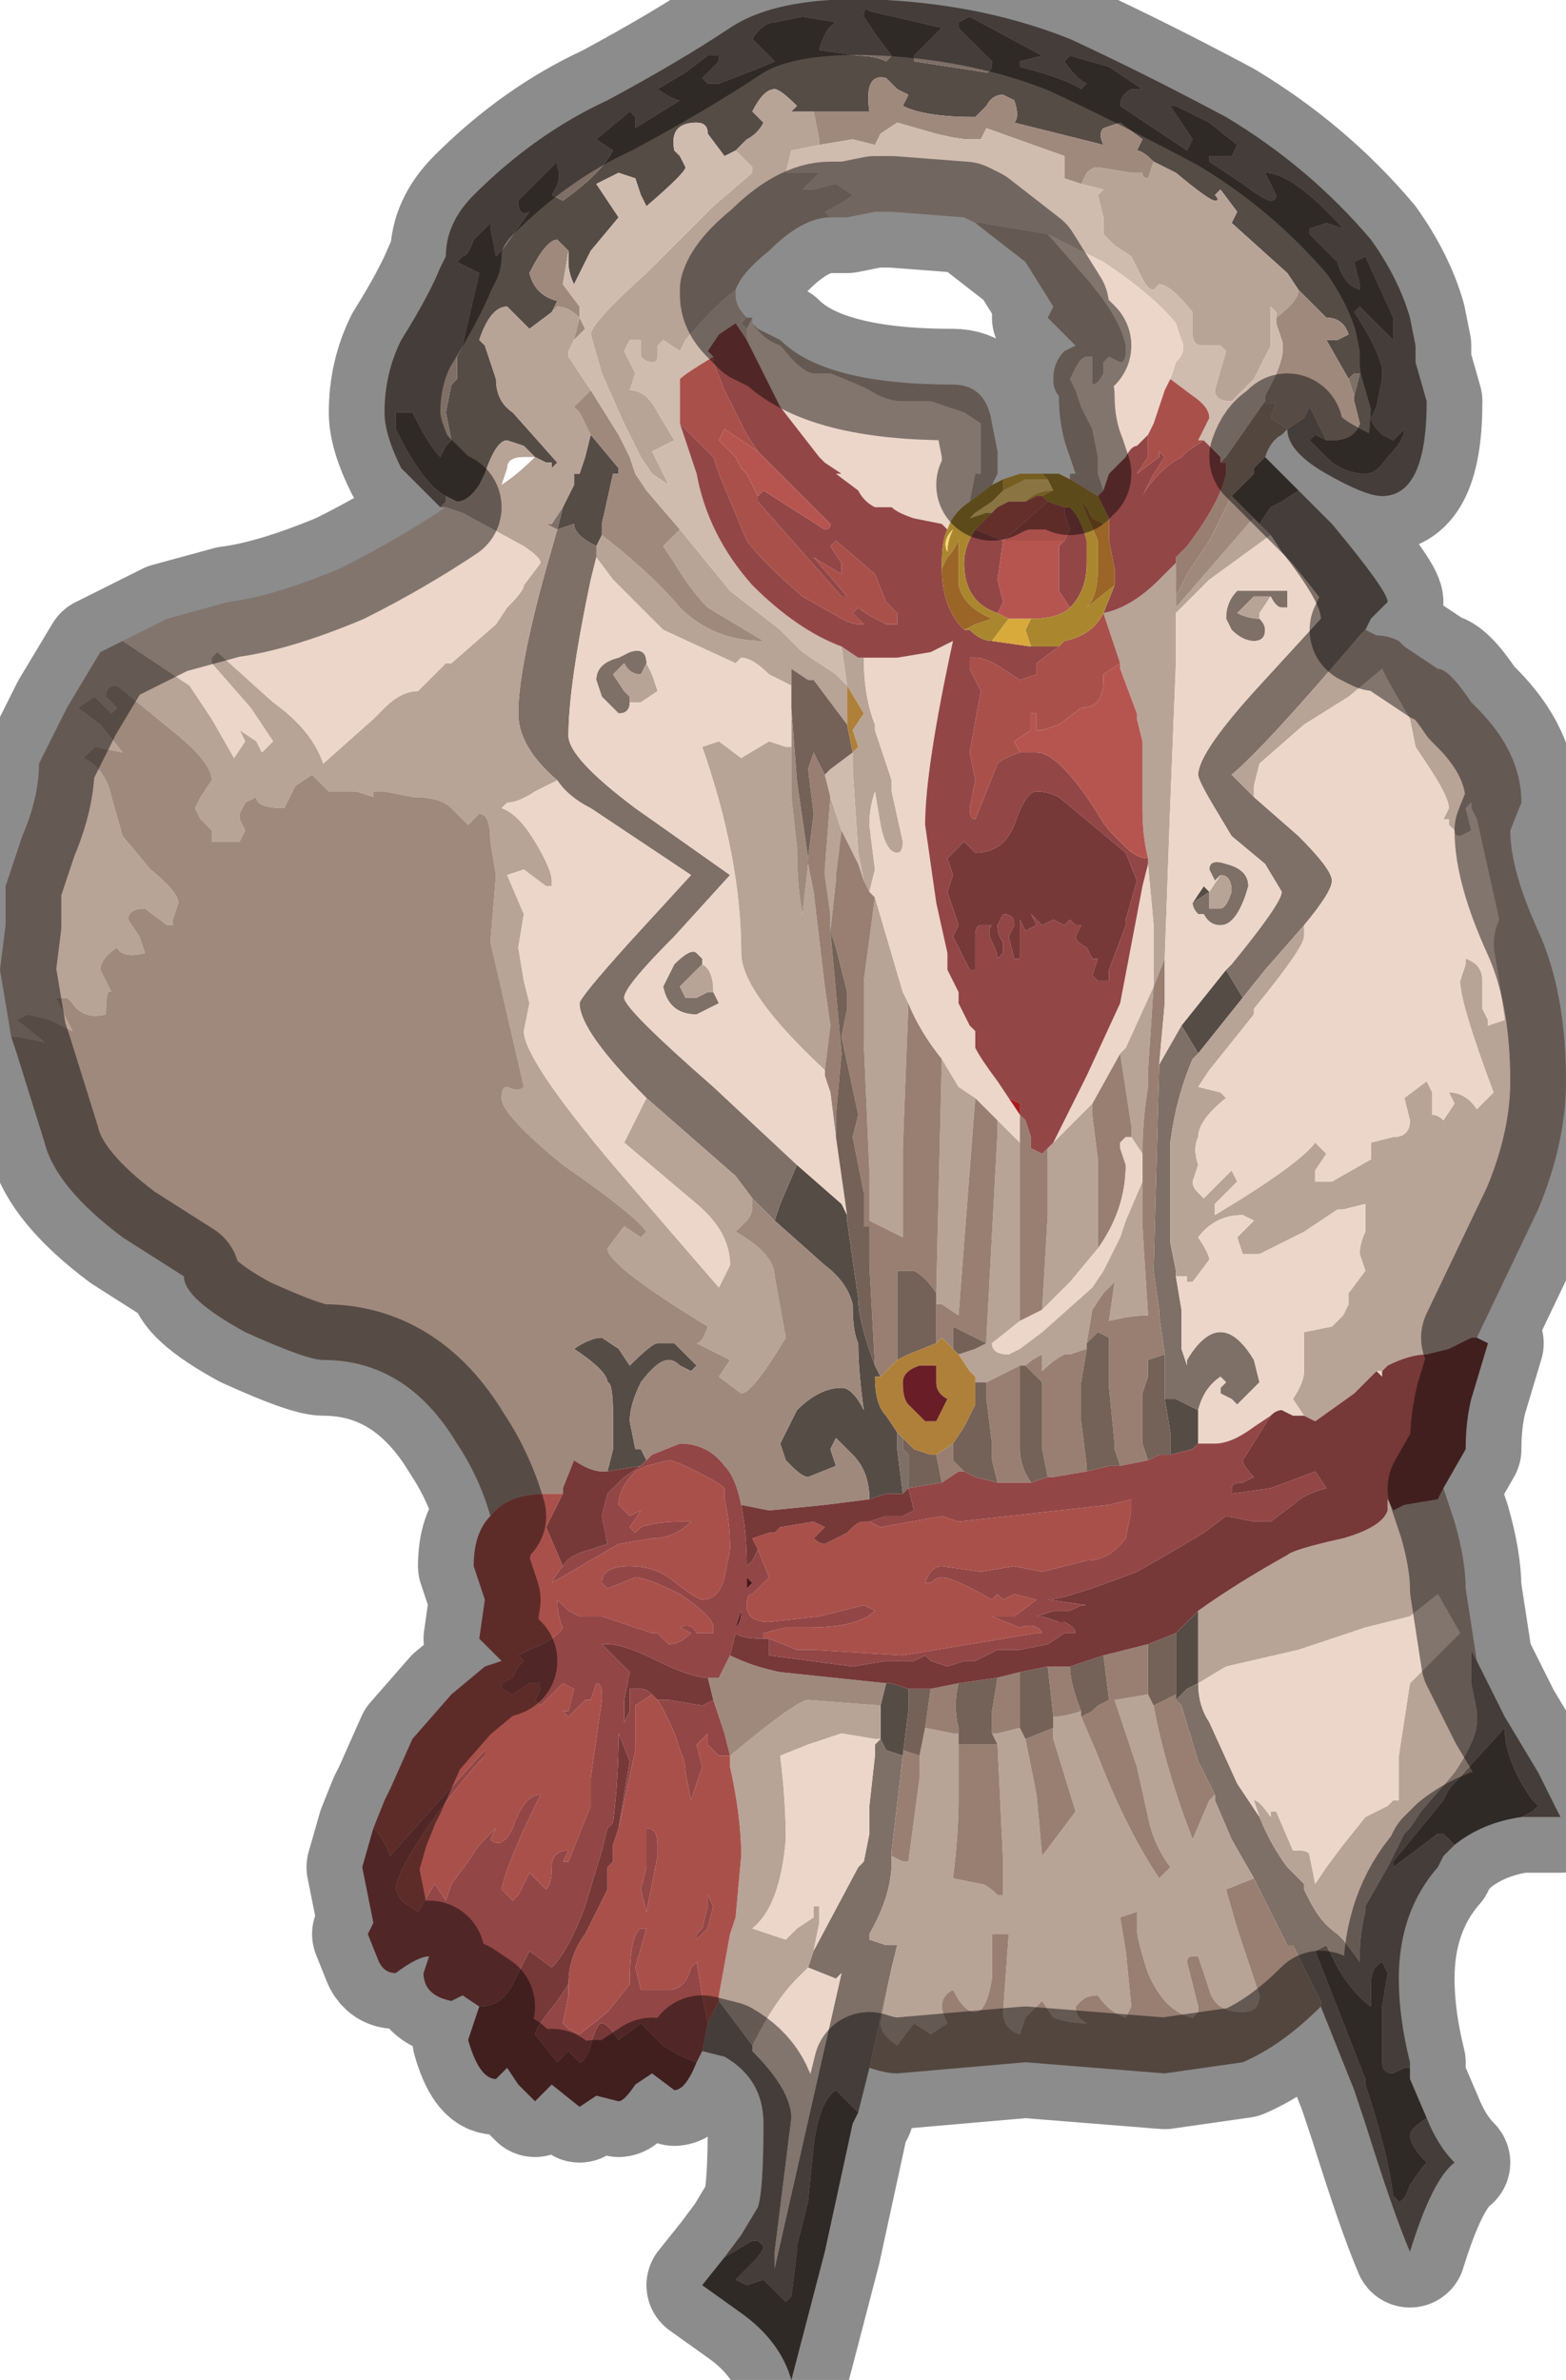 <?xml version="1.0" encoding="UTF-8" standalone="no"?>
<svg xmlns:xlink="http://www.w3.org/1999/xlink" height="21.35px" width="14.05px" xmlns="http://www.w3.org/2000/svg">
  <g transform="matrix(1.0, 0.0, 0.0, 1.0, 7.05, 8.8)">
    <path d="M-3.05 -4.35 Q-3.25 -4.45 -3.5 -4.95 L-3.5 -5.1 -3.35 -5.1 Q-3.2 -4.8 -3.1 -4.7 L-3.05 -4.8 Q-3.0 -4.85 -3.0 -4.85 L-3.05 -5.1 -3.0 -5.35 -2.95 -5.4 -2.95 -5.6 -2.9 -5.7 -2.75 -6.35 -2.95 -6.45 -2.9 -6.5 Q-2.85 -6.5 -2.8 -6.65 L-2.65 -6.8 -2.65 -6.75 -2.6 -6.5 -2.55 -6.55 -2.3 -6.9 Q-2.4 -6.85 -2.4 -7.0 L-2.05 -7.35 -2.05 -7.3 Q-2.0 -7.2 -2.1 -7.05 L-2.0 -7.0 Q-1.65 -7.25 -1.55 -7.45 L-1.7 -7.55 -1.4 -7.8 -1.35 -7.75 -1.35 -7.65 -0.95 -7.9 Q-1.0 -7.9 -1.15 -8.0 L-0.9 -8.15 -0.7 -8.3 -0.6 -8.3 -0.6 -8.25 -0.75 -8.1 -0.7 -8.05 -0.6 -8.05 Q-0.2 -8.2 -0.1 -8.25 L-0.3 -8.45 Q-0.2 -8.6 -0.1 -8.6 L0.15 -8.65 0.45 -8.6 Q0.35 -8.55 0.3 -8.35 L0.65 -8.3 Q0.8 -8.3 0.9 -8.25 L0.95 -8.3 0.8 -8.5 0.7 -8.65 Q0.7 -8.75 0.75 -8.7 L1.4 -8.55 1.35 -8.5 1.25 -8.4 1.15 -8.3 1.15 -8.25 1.8 -8.15 Q1.85 -8.15 1.85 -8.25 L1.55 -8.55 1.55 -8.6 1.65 -8.65 2.3 -8.3 2.1 -8.25 2.1 -8.2 Q2.5 -8.1 2.65 -8.0 L2.7 -8.05 2.7 -8.05 Q2.6 -8.1 2.5 -8.25 L2.55 -8.3 2.9 -8.2 3.2 -8.0 3.1 -8.0 Q3.0 -7.95 3.0 -7.85 L3.6 -7.45 3.65 -7.55 3.55 -7.7 3.45 -7.85 3.5 -7.85 3.8 -7.7 4.05 -7.5 4.0 -7.4 3.9 -7.4 3.8 -7.4 3.8 -7.35 4.1 -7.15 Q4.3 -7.0 4.35 -7.0 4.4 -7.0 4.4 -7.05 L4.3 -7.25 4.3 -7.25 Q4.55 -7.25 5.0 -6.75 L4.85 -6.8 4.7 -6.75 4.7 -6.7 4.95 -6.45 Q5.0 -6.25 5.15 -6.2 L5.15 -6.25 5.1 -6.45 5.2 -6.5 5.45 -5.95 5.45 -5.75 5.15 -6.05 5.1 -6.0 Q5.3 -5.7 5.35 -5.5 L5.35 -5.4 5.3 -5.15 5.25 -5.05 Q5.25 -5.0 5.35 -4.9 L5.45 -4.85 5.55 -4.95 Q5.55 -4.85 5.4 -4.7 5.3 -4.55 5.2 -4.55 5.05 -4.55 4.9 -4.65 L4.7 -4.85 4.7 -4.85 4.75 -4.9 4.85 -4.85 4.9 -4.85 Q5.1 -4.85 5.15 -5.0 L5.1 -5.2 5.1 -5.25 5.15 -5.45 5.1 -5.45 5.05 -5.4 4.85 -5.75 4.95 -5.75 5.05 -5.8 Q5.0 -5.95 4.85 -5.95 L4.6 -6.2 4.5 -6.35 4.0 -6.8 4.05 -6.9 3.9 -7.1 3.85 -7.05 Q3.9 -7.0 3.85 -7.0 3.8 -7.0 3.5 -7.25 3.4 -7.3 3.3 -7.35 3.2 -7.45 3.15 -7.45 L3.2 -7.55 3.0 -7.7 2.85 -7.65 Q2.8 -7.6 2.85 -7.5 L2.05 -7.7 Q2.1 -7.75 2.05 -7.9 L1.95 -7.95 Q1.85 -7.95 1.8 -7.85 L1.7 -7.75 Q1.25 -7.75 1.05 -7.85 L1.1 -7.95 1.0 -8.0 0.9 -8.1 Q0.7 -8.15 0.75 -7.8 L0.25 -7.8 0.05 -7.8 0.1 -7.85 Q-0.05 -8.0 -0.1 -8.0 -0.2 -8.0 -0.3 -7.8 L-0.2 -7.7 Q-0.25 -7.6 -0.35 -7.55 L-0.45 -7.45 -0.55 -7.4 -0.7 -7.6 Q-0.7 -7.7 -0.8 -7.7 -1.05 -7.7 -1.0 -7.45 L-0.95 -7.4 -0.9 -7.3 Q-0.9 -7.25 -1.25 -6.95 L-1.3 -7.05 -1.35 -7.2 -1.5 -7.25 -1.7 -7.15 -1.5 -6.85 -1.75 -6.55 -1.9 -6.25 Q-1.95 -6.35 -1.95 -6.45 L-1.95 -6.55 -2.0 -6.6 -2.05 -6.65 Q-2.15 -6.65 -2.3 -6.35 -2.25 -6.15 -2.05 -6.1 L-2.1 -6.0 -2.3 -5.85 -2.5 -6.05 Q-2.65 -6.05 -2.75 -5.75 L-2.7 -5.7 -2.6 -5.4 Q-2.6 -5.2 -2.45 -5.1 L-2.05 -4.65 -2.1 -4.6 -2.1 -4.65 -2.15 -4.65 -2.25 -4.7 -2.35 -4.8 -2.5 -4.85 Q-2.6 -4.85 -2.7 -4.55 L-2.75 -4.45 Q-2.85 -4.3 -2.95 -4.3 L-3.05 -4.35 M4.0 -4.35 L4.1 -4.45 4.2 -4.55 4.2 -4.6 4.25 -4.65 4.3 -4.7 4.45 -4.55 4.45 -4.55 4.6 -4.4 4.45 -4.3 4.35 -4.25 4.25 -4.1 4.2 -4.15 4.0 -4.35 M-1.65 -4.0 L-1.7 -3.9 Q-1.9 -4.0 -1.9 -4.1 L-2.05 -4.05 -2.0 -4.25 -1.9 -4.45 -1.9 -4.55 -1.85 -4.55 -1.8 -4.7 -1.75 -4.9 -1.5 -4.6 -1.5 -4.55 -1.55 -4.55 -1.65 -4.1 -1.65 -4.0 M0.8 3.45 L0.85 3.55 0.8 3.55 Q0.8 3.8 0.9 3.9 L1.0 4.05 1.0 4.2 1.05 4.6 0.9 4.6 0.75 4.65 Q0.75 4.4 0.6 4.25 L0.45 4.1 0.4 4.2 0.45 4.35 0.2 4.45 Q0.15 4.45 0.05 4.35 L0.0 4.3 -0.05 4.15 0.05 3.95 0.1 3.85 Q0.3 3.65 0.5 3.65 0.6 3.65 0.7 3.85 0.65 3.5 0.65 3.25 0.6 3.15 0.6 2.9 0.55 2.7 0.35 2.55 L-0.1 2.15 -0.05 2.0 0.1 1.65 0.5 2.0 0.55 2.1 0.55 2.15 0.65 2.85 Q0.65 3.05 0.8 3.45 M3.95 -0.1 L4.1 0.15 3.7 0.65 3.55 0.4 3.95 -0.1 M3.8 -0.8 L3.65 -0.7 3.75 -0.85 3.8 -0.8 M6.6 7.5 Q6.25 7.55 6.0 7.75 L5.9 7.65 5.85 7.65 Q5.85 7.65 5.65 7.8 L5.45 7.95 5.45 7.9 5.9 7.35 5.95 7.25 6.45 6.7 Q6.45 7.0 6.7 7.35 L6.75 7.4 6.7 7.45 6.6 7.5 M5.6 9.75 L5.6 9.85 5.75 10.2 Q5.6 10.3 5.6 10.35 5.6 10.45 5.75 10.6 5.7 10.65 5.6 10.8 5.55 10.95 5.5 10.95 L5.45 10.9 Q5.4 10.5 5.2 9.9 L5.2 9.85 4.75 8.7 4.85 8.65 4.95 8.85 Q5.1 9.1 5.25 9.2 L5.25 9.0 Q5.25 8.85 5.35 8.8 L5.4 8.9 5.35 9.2 5.35 9.35 5.35 9.7 Q5.35 9.8 5.45 9.8 L5.55 9.75 5.6 9.75 M0.65 10.15 L0.6 10.25 0.35 11.4 0.05 12.55 Q-0.05 12.2 -0.4 11.95 L-0.75 11.7 -0.55 11.45 -0.55 11.45 -0.3 11.3 -0.25 11.3 -0.2 11.35 -0.2 11.35 Q-0.2 11.4 -0.3 11.5 L-0.45 11.65 -0.35 11.7 -0.2 11.65 -0.15 11.7 0.0 11.85 0.05 11.8 0.1 11.4 0.1 11.35 0.2 10.95 0.25 10.45 Q0.3 10.05 0.45 9.95 L0.65 10.15 M3.7 3.85 L3.7 3.95 3.7 4.15 3.65 4.2 3.45 4.25 3.45 4.05 3.4 3.75 3.5 3.75 3.7 3.85 M0.9 6.3 L0.95 6.3 1.1 6.35 1.1 6.55 1.05 6.95 0.9 6.9 0.85 6.8 0.85 6.5 0.9 6.3 M3.5 5.85 L3.7 5.65 3.7 6.3 3.6 6.35 3.5 6.45 3.5 6.4 3.5 5.85 M-0.15 11.7 L-0.15 11.7 -0.15 11.7 M-1.6 4.4 L-1.55 4.2 -1.55 3.9 Q-1.55 3.6 -1.6 3.6 -1.6 3.5 -1.9 3.3 -1.75 3.2 -1.65 3.2 L-1.5 3.3 -1.4 3.45 Q-1.2 3.25 -1.15 3.25 L-1.0 3.25 -0.8 3.45 -0.85 3.5 -0.95 3.45 Q-1.0 3.4 -1.05 3.4 -1.15 3.4 -1.3 3.6 -1.4 3.8 -1.4 3.95 L-1.35 4.2 -1.3 4.2 -1.25 4.3 -1.3 4.35 -1.6 4.4" fill="#564c46" fill-rule="evenodd" stroke="none"/>
    <path d="M4.85 -4.85 L4.75 -4.9 4.7 -4.85 4.7 -4.85 4.9 -4.65 Q5.05 -4.55 5.2 -4.55 5.3 -4.55 5.4 -4.7 5.55 -4.85 5.55 -4.95 L5.45 -4.85 5.35 -4.9 Q5.25 -5.0 5.25 -5.05 L5.3 -5.15 5.35 -5.4 5.35 -5.5 Q5.3 -5.7 5.1 -6.0 L5.15 -6.05 5.45 -5.75 5.45 -5.95 5.2 -6.5 5.1 -6.45 5.15 -6.25 5.15 -6.2 Q5.0 -6.25 4.95 -6.45 L4.7 -6.7 4.7 -6.75 4.85 -6.8 5.0 -6.75 Q4.55 -7.25 4.3 -7.25 L4.3 -7.25 4.4 -7.05 Q4.4 -7.0 4.35 -7.0 4.3 -7.0 4.1 -7.15 L3.8 -7.35 3.8 -7.4 3.9 -7.4 4.0 -7.4 4.05 -7.5 3.8 -7.7 3.5 -7.85 3.45 -7.85 3.55 -7.7 3.65 -7.55 3.6 -7.45 3.0 -7.85 Q3.0 -7.95 3.1 -8.0 L3.2 -8.0 2.9 -8.2 2.55 -8.3 2.5 -8.25 Q2.6 -8.1 2.7 -8.05 L2.7 -8.05 2.65 -8.0 Q2.5 -8.1 2.1 -8.2 L2.1 -8.25 2.3 -8.3 1.65 -8.65 1.55 -8.6 1.55 -8.55 1.85 -8.25 Q1.85 -8.15 1.8 -8.15 L1.15 -8.25 1.15 -8.3 1.25 -8.4 1.35 -8.5 1.4 -8.55 0.75 -8.7 Q0.7 -8.75 0.7 -8.65 L0.8 -8.5 0.95 -8.3 0.9 -8.25 Q0.8 -8.3 0.65 -8.3 L0.3 -8.35 Q0.35 -8.55 0.45 -8.6 L0.15 -8.65 -0.1 -8.6 Q-0.2 -8.6 -0.3 -8.45 L-0.1 -8.25 Q-0.2 -8.2 -0.6 -8.05 L-0.7 -8.05 -0.75 -8.1 -0.6 -8.25 -0.6 -8.3 -0.7 -8.3 -0.9 -8.15 -1.15 -8.0 Q-1.0 -7.9 -0.95 -7.9 L-1.35 -7.65 -1.35 -7.75 -1.4 -7.8 -1.7 -7.55 -1.55 -7.45 Q-1.65 -7.25 -2.0 -7.0 L-2.1 -7.05 Q-2.0 -7.2 -2.05 -7.3 L-2.05 -7.35 -2.4 -7.0 Q-2.4 -6.85 -2.3 -6.9 L-2.55 -6.55 -2.6 -6.5 -2.65 -6.75 -2.65 -6.8 -2.8 -6.65 Q-2.85 -6.5 -2.9 -6.5 L-2.95 -6.45 -2.75 -6.35 -2.9 -5.7 -2.95 -5.6 -2.95 -5.4 -3.0 -5.35 -3.05 -5.1 -3.0 -4.85 Q-3.0 -4.85 -3.05 -4.8 L-3.1 -4.7 Q-3.2 -4.8 -3.35 -5.1 L-3.5 -5.1 -3.5 -4.95 Q-3.25 -4.45 -3.05 -4.35 L-3.05 -4.3 -3.1 -4.25 -3.15 -4.3 -3.45 -4.6 Q-3.6 -4.9 -3.6 -5.1 -3.6 -5.45 -3.45 -5.75 -3.2 -6.15 -3.1 -6.4 L-3.05 -6.5 Q-3.05 -6.8 -2.8 -7.05 -2.25 -7.6 -1.6 -7.9 -0.95 -8.25 -0.5 -8.55 -0.05 -8.85 0.9 -8.8 1.8 -8.75 2.55 -8.45 3.2 -8.15 3.95 -7.75 4.7 -7.3 5.25 -6.65 5.5 -6.3 5.6 -5.95 L5.65 -5.7 5.65 -5.55 5.75 -5.2 Q5.75 -4.35 5.35 -4.35 5.2 -4.35 4.85 -4.55 4.5 -4.75 4.5 -4.95 L4.65 -5.05 4.7 -5.15 4.85 -4.85 M5.05 -5.4 L5.1 -5.45 5.15 -5.45 5.1 -5.25 5.05 -5.4 M4.5 -4.95 L4.5 -4.95 M4.35 -4.0 L4.25 -4.1 4.35 -4.25 4.45 -4.3 4.6 -4.4 4.9 -4.1 Q5.4 -3.5 5.4 -3.4 L5.25 -3.25 5.2 -3.15 5.15 -3.1 Q4.3 -2.1 4.0 -1.85 L4.1 -1.75 4.2 -1.65 4.6 -1.3 Q4.9 -1.0 4.9 -0.9 4.9 -0.8 4.65 -0.5 L4.3 -0.1 4.1 0.15 3.95 -0.1 4.0 -0.15 Q4.45 -0.7 4.45 -0.8 L4.3 -1.05 4.0 -1.3 3.85 -1.55 Q3.7 -1.8 3.7 -1.85 3.7 -2.05 4.25 -2.65 L4.8 -3.25 Q4.8 -3.4 4.45 -3.85 L4.35 -4.0 M4.25 -3.25 L4.25 -3.25 Q4.3 -3.2 4.3 -3.15 4.3 -3.05 4.2 -3.05 4.1 -3.05 4.0 -3.15 L3.95 -3.25 Q3.95 -3.4 4.05 -3.5 L4.5 -3.5 4.5 -3.35 4.45 -3.35 Q4.4 -3.35 4.35 -3.45 L4.2 -3.45 4.05 -3.3 Q4.15 -3.25 4.25 -3.25 M-1.7 -3.9 L-1.7 -3.8 -1.75 -3.6 Q-1.95 -2.65 -1.95 -2.2 -1.95 -2.0 -1.35 -1.55 L-0.5 -0.95 -1.0 -0.4 Q-1.45 0.05 -1.45 0.15 -1.45 0.25 -0.65 0.95 L0.1 1.65 -0.05 2.0 -0.1 2.15 -0.3 1.95 -0.45 1.75 -1.25 1.05 Q-1.85 0.45 -1.85 0.2 -1.85 0.15 -1.4 -0.35 L-0.85 -0.95 -1.75 -1.55 Q-1.95 -1.65 -2.05 -1.8 -2.4 -2.1 -2.4 -2.4 -2.4 -2.8 -2.15 -3.7 L-2.05 -4.05 -2.15 -4.1 -2.1 -4.1 -2.0 -4.25 -2.05 -4.05 -1.9 -4.1 Q-1.9 -4.0 -1.7 -3.9 M3.9 -0.95 L3.85 -0.9 3.8 -1.0 Q3.8 -1.1 3.95 -1.05 4.15 -1.0 4.15 -0.85 4.05 -0.5 3.9 -0.5 3.8 -0.5 3.75 -0.6 L3.7 -0.6 Q3.65 -0.65 3.65 -0.7 L3.65 -0.7 3.8 -0.8 3.8 -0.65 3.9 -0.65 Q3.95 -0.65 4.0 -0.8 4.0 -0.95 3.9 -0.95 M6.2 6.1 L6.45 6.6 6.75 7.1 6.95 7.5 6.65 7.5 6.6 7.5 6.7 7.45 6.75 7.4 6.7 7.35 Q6.45 7.0 6.45 6.7 L5.95 7.25 5.9 7.35 5.45 7.9 5.45 7.95 5.65 7.8 Q5.85 7.65 5.85 7.65 L5.9 7.65 6.0 7.75 5.9 7.85 5.85 7.95 Q5.5 8.35 5.5 8.95 5.5 9.3 5.6 9.7 L5.6 9.75 5.55 9.75 5.45 9.8 Q5.35 9.8 5.35 9.7 L5.35 9.35 5.35 9.2 5.4 8.9 5.35 8.8 Q5.25 8.85 5.25 9.0 L5.25 9.2 Q5.1 9.1 4.95 8.85 L4.85 8.65 4.75 8.7 5.2 9.85 5.2 9.9 Q5.4 10.5 5.45 10.9 L5.5 10.95 Q5.55 10.95 5.6 10.8 5.7 10.65 5.75 10.6 5.6 10.45 5.6 10.35 5.6 10.3 5.75 10.2 5.85 10.45 6.0 10.6 5.8 10.75 5.6 11.4 5.45 11.05 5.2 10.25 L5.1 9.95 4.8 9.2 4.8 9.15 4.55 8.65 4.5 8.65 4.2 8.05 4.0 7.7 3.85 7.35 3.85 7.3 3.7 7.0 3.55 6.5 3.5 6.45 3.6 6.35 3.7 6.3 Q3.7 6.5 3.8 6.65 L4.05 7.2 4.25 7.5 Q4.35 7.75 4.5 7.95 L4.65 8.1 4.65 8.15 4.7 8.25 Q4.8 8.45 4.95 8.55 L5.0 8.6 5.15 8.8 5.15 8.75 Q5.15 8.55 5.2 8.35 L5.2 8.3 5.4 7.95 5.55 7.65 5.6 7.6 5.7 7.45 6.0 7.1 Q6.2 6.8 6.2 6.65 L6.2 6.55 6.15 6.3 6.15 6.0 6.2 6.1 M0.75 9.75 L0.65 10.15 0.45 9.95 Q0.3 10.05 0.25 10.45 L0.2 10.95 0.1 11.35 0.1 11.4 0.05 11.8 0.0 11.85 -0.15 11.7 -0.2 11.65 -0.35 11.7 -0.45 11.65 -0.3 11.5 Q-0.2 11.4 -0.2 11.35 L-0.2 11.35 -0.25 11.3 -0.3 11.3 -0.55 11.45 -0.55 11.45 -0.4 11.25 -0.25 11.0 Q-0.2 10.85 -0.2 10.25 -0.2 9.85 -0.55 9.65 L-0.75 9.6 -0.7 9.35 -0.6 9.15 -0.3 9.55 -0.3 9.6 Q0.05 9.95 0.05 10.2 L-0.1 11.4 -0.1 11.55 0.5 8.9 0.45 8.95 0.2 8.85 0.25 8.7 0.65 7.95 0.7 7.9 0.75 7.65 0.75 7.4 0.8 6.95 0.8 6.85 0.85 6.8 0.9 6.9 1.05 6.95 0.95 7.8 0.95 7.95 0.95 7.9 Q0.95 8.2 0.75 8.55 L0.75 8.6 0.9 8.65 0.95 8.65 1.0 8.65 0.95 8.85 0.75 9.75 M3.5 2.65 L3.55 2.95 3.55 3.3 3.6 3.45 3.6 3.4 Q3.75 3.15 3.9 3.15 4.05 3.15 4.2 3.4 L4.25 3.6 4.15 3.7 4.05 3.8 4.0 3.75 3.9 3.7 3.9 3.65 3.95 3.6 3.9 3.55 Q3.75 3.65 3.7 3.85 L3.5 3.75 3.4 3.75 3.4 3.5 3.4 3.35 3.35 3.0 3.35 2.95 3.3 2.6 3.35 0.75 3.55 0.4 3.7 0.65 3.65 0.7 Q3.5 1.05 3.45 1.45 L3.45 2.35 3.5 2.6 3.5 2.65 M1.0 4.05 L1.05 4.1 1.05 4.2 1.1 4.25 1.1 4.55 1.05 4.6 1.0 4.2 1.0 4.05 M-1.4 -2.5 Q-1.4 -2.4 -1.5 -2.4 L-1.65 -2.55 -1.7 -2.7 Q-1.7 -2.85 -1.5 -2.9 L-1.4 -2.95 Q-1.25 -3.0 -1.25 -2.85 L-1.25 -2.85 -1.3 -2.75 -1.3 -2.75 Q-1.4 -2.75 -1.45 -2.85 L-1.55 -2.75 -1.45 -2.6 -1.4 -2.55 -1.4 -2.5 M-0.65 0.1 L-0.6 0.2 -0.7 0.25 -0.8 0.3 Q-1.05 0.3 -1.1 0.05 L-1.0 -0.15 Q-0.85 -0.3 -0.8 -0.25 L-0.75 -0.2 -0.75 -0.15 -0.95 0.05 -0.9 0.15 -0.8 0.15 -0.7 0.1 -0.65 0.1" fill="#7e6f67" fill-rule="evenodd" stroke="none"/>
    <path d="M-3.05 -4.35 L-2.95 -4.3 Q-2.85 -4.3 -2.75 -4.45 L-2.7 -4.55 Q-2.6 -4.85 -2.5 -4.85 L-2.35 -4.8 -2.25 -4.7 -2.15 -4.65 -2.1 -4.65 -2.1 -4.6 -2.05 -4.65 -2.45 -5.1 Q-2.6 -5.2 -2.6 -5.4 L-2.7 -5.7 -2.75 -5.75 Q-2.65 -6.05 -2.5 -6.05 L-2.3 -5.85 -2.1 -6.0 -2.05 -6.05 Q-1.95 -6.05 -1.85 -5.95 L-1.9 -5.75 -1.95 -5.65 -1.95 -5.6 -1.75 -5.3 -1.9 -5.15 -1.85 -5.1 -1.75 -4.9 -1.8 -4.7 -1.85 -4.55 -1.9 -4.55 -1.9 -4.45 -2.0 -4.25 -2.1 -4.1 -2.15 -4.1 -2.05 -4.05 -2.15 -3.7 Q-2.4 -2.8 -2.4 -2.4 -2.4 -2.1 -2.05 -1.8 L-2.25 -1.7 Q-2.4 -1.6 -2.5 -1.6 L-2.55 -1.55 Q-2.4 -1.5 -2.25 -1.25 -2.1 -1.0 -2.1 -0.9 L-2.1 -0.85 -2.15 -0.85 -2.35 -1.0 -2.5 -0.95 -2.35 -0.6 -2.4 -0.3 -2.35 0.0 -2.3 0.2 -2.35 0.45 Q-2.35 0.7 -1.55 1.65 L-0.6 2.75 -0.5 2.55 Q-0.5 2.25 -0.8 2.0 L-1.45 1.45 -1.25 1.05 -0.45 1.75 -0.3 1.95 -0.3 2.0 Q-0.3 2.1 -0.35 2.15 L-0.45 2.25 Q-0.1 2.45 -0.1 2.65 L0.0 3.2 Q-0.3 3.7 -0.4 3.7 L-0.6 3.55 -0.5 3.4 -0.8 3.25 Q-0.75 3.25 -0.7 3.1 -1.6 2.55 -1.6 2.4 L-1.45 2.2 -1.3 2.3 -1.25 2.25 Q-1.35 2.1 -2.0 1.65 -2.55 1.2 -2.55 1.05 -2.55 0.95 -2.5 0.95 -2.4 1.0 -2.35 0.95 L-2.5 0.3 -2.65 -0.35 -2.6 -0.95 -2.65 -1.25 Q-2.65 -1.5 -2.75 -1.5 L-2.8 -1.45 -2.85 -1.4 -3.0 -1.55 Q-3.1 -1.65 -3.35 -1.65 L-3.6 -1.7 -3.7 -1.7 -3.7 -1.65 -3.85 -1.7 -4.1 -1.7 -4.15 -1.75 -4.25 -1.85 -4.4 -1.75 -4.5 -1.55 Q-4.75 -1.55 -4.75 -1.65 L-4.85 -1.6 -4.9 -1.5 -4.9 -1.45 -4.85 -1.35 -4.9 -1.25 -5.0 -1.25 -5.15 -1.25 -5.15 -1.35 -5.25 -1.45 -5.3 -1.55 -5.25 -1.65 -5.15 -1.8 Q-5.15 -1.95 -5.45 -2.2 L-6.0 -2.65 Q-6.1 -2.65 -6.1 -2.55 L-6.05 -2.5 -6.0 -2.45 -6.05 -2.4 -6.05 -2.4 -6.1 -2.45 -6.2 -2.55 -6.35 -2.45 -6.15 -2.3 -5.95 -2.05 -6.2 -2.1 -6.3 -2.0 Q-6.1 -1.9 -6.05 -1.65 L-5.95 -1.3 -5.7 -1.0 Q-5.45 -0.8 -5.45 -0.7 L-5.5 -0.55 -5.5 -0.5 -5.55 -0.5 -5.75 -0.65 Q-5.9 -0.65 -5.9 -0.55 L-5.8 -0.4 -5.75 -0.25 Q-5.95 -0.2 -6.0 -0.3 -6.15 -0.2 -6.15 -0.1 L-6.05 0.1 Q-6.1 0.05 -6.1 0.3 -6.3 0.35 -6.4 0.2 L-6.45 0.15 -6.55 0.15 -6.4 0.45 -6.6 0.35 -6.8 0.3 -6.9 0.35 -6.65 0.55 -6.9 0.5 -6.95 0.5 -7.05 -0.1 -7.0 -0.5 Q-7.0 -0.65 -7.0 -0.85 L-6.85 -1.3 Q-6.7 -1.65 -6.7 -1.95 L-6.45 -2.45 -6.15 -2.95 -5.95 -3.05 -5.35 -2.65 -5.15 -2.35 -4.95 -2.0 -4.85 -2.15 -4.9 -2.25 -4.75 -2.15 -4.7 -2.05 -4.65 -2.1 -4.6 -2.15 -4.8 -2.45 -5.15 -2.85 -5.15 -2.9 -5.1 -2.95 -4.6 -2.5 Q-4.25 -2.25 -4.15 -1.95 L-3.7 -2.35 -3.6 -2.45 Q-3.45 -2.6 -3.3 -2.6 L-3.1 -2.8 -3.05 -2.85 -3.0 -2.85 -2.6 -3.2 -2.5 -3.35 Q-2.35 -3.5 -2.35 -3.55 L-2.2 -3.75 Q-2.2 -3.8 -2.35 -3.9 L-2.9 -4.2 -2.9 -4.2 -3.05 -4.25 -3.1 -4.25 -3.05 -4.3 -3.05 -4.35 M-0.45 -7.45 L-0.35 -7.55 Q-0.25 -7.6 -0.2 -7.7 L-0.3 -7.8 Q-0.2 -8.0 -0.1 -8.0 -0.05 -8.0 0.1 -7.85 L0.05 -7.8 0.25 -7.8 0.3 -7.55 0.3 -7.5 0.05 -7.45 0.0 -7.25 0.1 -7.25 0.25 -7.25 0.3 -7.25 0.15 -7.1 0.25 -7.1 0.45 -7.15 0.6 -7.05 Q0.55 -7.0 0.35 -6.9 L0.4 -6.85 Q0.15 -6.85 -0.15 -6.55 -0.4 -6.35 -0.45 -6.2 -0.65 -6.05 -0.9 -5.75 L-0.95 -5.65 -1.1 -5.75 -1.15 -5.7 -1.15 -5.6 Q-1.15 -5.55 -1.2 -5.55 -1.25 -5.55 -1.3 -5.6 L-1.3 -5.75 -1.4 -5.75 -1.45 -5.65 -1.35 -5.45 -1.4 -5.3 Q-1.25 -5.3 -1.15 -5.1 L-1.0 -4.85 -1.2 -4.75 -1.1 -4.55 -1.1 -4.55 -1.05 -4.45 -1.2 -4.55 -1.2 -4.55 -1.3 -4.7 -1.3 -4.7 -1.45 -5.0 -1.65 -5.45 -1.75 -5.8 Q-1.75 -5.9 -1.25 -6.35 L-1.0 -6.6 -0.65 -6.95 -0.3 -7.25 -0.3 -7.3 -0.4 -7.4 -0.45 -7.45 M3.3 -7.35 Q3.4 -7.3 3.5 -7.25 3.8 -7.0 3.85 -7.0 3.9 -7.0 3.85 -7.05 L3.9 -7.1 4.05 -6.9 4.0 -6.8 4.5 -6.35 4.6 -6.2 Q4.6 -6.1 4.4 -5.95 L4.4 -6.0 4.35 -6.05 4.35 -6.05 4.35 -6.0 4.35 -5.7 4.2 -5.4 4.0 -5.2 Q3.85 -5.2 3.85 -5.3 L3.95 -5.65 3.9 -5.7 3.85 -5.7 3.75 -5.7 Q3.65 -5.7 3.65 -5.8 L3.65 -6.0 Q3.45 -6.25 3.35 -6.25 L3.3 -6.2 Q3.25 -6.2 3.2 -6.3 L3.1 -6.5 2.95 -6.6 2.85 -6.7 2.85 -6.85 2.8 -7.05 2.8 -7.05 2.85 -7.1 2.65 -7.15 2.7 -7.25 Q2.75 -7.3 2.8 -7.3 L3.1 -7.25 3.2 -7.25 Q3.2 -7.2 3.25 -7.2 L3.3 -7.35 M2.55 -4.5 L2.55 -4.55 2.6 -4.55 2.55 -4.7 Q2.45 -4.95 2.45 -5.25 2.4 -5.3 2.4 -5.4 2.4 -5.55 2.5 -5.65 L2.6 -5.7 2.35 -5.95 2.4 -6.05 2.15 -6.45 1.7 -6.8 1.75 -6.8 2.35 -6.7 2.7 -6.3 Q3.0 -5.95 3.05 -5.7 L3.05 -5.65 Q3.05 -5.55 3.0 -5.55 L2.9 -5.6 2.9 -5.6 2.85 -5.55 2.85 -5.45 Q2.8 -5.35 2.75 -5.35 L2.75 -5.6 2.7 -5.6 Q2.65 -5.6 2.6 -5.5 L2.55 -5.4 2.6 -5.3 2.65 -5.15 2.75 -4.95 2.8 -4.7 2.8 -4.65 2.8 -4.55 2.85 -4.4 2.8 -4.35 2.55 -4.5 M-0.35 -5.95 L-0.3 -5.95 -0.35 -5.85 -0.4 -5.9 -0.35 -5.95 M-0.3 -5.9 L-0.25 -5.85 -0.05 -5.75 Q0.35 -5.35 1.5 -5.35 1.8 -5.35 1.85 -5.0 L1.9 -4.75 1.9 -4.55 1.9 -4.55 1.85 -4.45 1.65 -4.3 1.7 -4.55 1.7 -4.55 1.75 -4.55 1.75 -4.85 1.75 -5.0 1.6 -5.1 1.3 -5.2 1.05 -5.2 Q0.9 -5.2 0.75 -5.3 0.65 -5.35 0.4 -5.45 L0.25 -5.45 Q0.15 -5.45 -0.05 -5.7 -0.2 -5.75 -0.3 -5.9 M3.5 -3.75 L3.5 -3.45 3.5 -3.45 3.5 -3.35 4.15 -4.1 4.2 -4.15 4.25 -4.1 4.35 -4.0 3.8 -3.6 3.5 -3.3 3.5 -3.3 3.5 -2.85 3.45 -1.6 3.4 -0.2 3.3 0.05 3.3 -0.5 3.25 -1.05 3.25 -1.1 Q3.2 -1.3 3.2 -1.55 3.2 -1.65 3.2 -1.7 L3.2 -2.15 3.15 -2.35 3.15 -2.55 3.15 -2.4 3.0 -2.8 3.0 -2.85 2.85 -3.3 2.85 -3.3 Q3.1 -3.35 3.35 -3.6 L3.5 -3.75 M3.25 -1.1 L3.25 -1.1 M4.35 -3.45 L4.25 -3.3 4.25 -3.25 Q4.15 -3.25 4.05 -3.3 L4.2 -3.45 4.35 -3.45 M0.5 -3.0 L0.65 -2.9 0.7 -2.9 Q0.7 -2.55 0.8 -2.3 L0.8 -2.25 0.9 -1.95 0.95 -1.8 0.95 -1.7 1.05 -1.25 Q1.05 -1.15 1.0 -1.15 0.9 -1.15 0.85 -1.4 L0.8 -1.7 Q0.75 -1.55 0.75 -1.4 L0.8 -1.0 0.75 -0.8 0.7 -0.9 0.65 -1.15 0.6 -1.9 0.6 -2.05 0.6 -2.05 0.65 -2.1 0.6 -2.25 0.7 -2.4 0.55 -2.65 0.55 -2.3 0.25 -2.7 0.2 -2.7 0.2 -2.7 0.05 -2.8 0.05 -2.65 -0.15 -2.75 Q-0.3 -2.9 -0.4 -2.9 L-0.45 -2.85 -1.1 -3.15 -1.35 -3.4 -1.55 -3.6 -1.7 -3.8 -1.7 -3.9 -1.65 -4.0 Q-1.2 -3.65 -0.95 -3.35 -0.65 -3.05 -0.2 -3.05 L-0.7 -3.35 Q-0.85 -3.5 -1.0 -3.75 L-1.1 -3.9 -0.95 -4.05 -0.5 -3.5 -0.05 -3.15 0.15 -2.95 0.45 -2.75 0.55 -2.65 0.5 -3.0 M2.35 1.5 L2.4 1.45 2.75 1.1 2.75 1.2 2.8 1.6 2.8 2.4 2.55 2.7 2.3 2.95 2.35 2.1 2.35 1.5 M0.05 -2.1 L0.05 -1.65 0.1 -1.2 Q0.1 -0.85 0.15 -0.6 L0.2 -1.05 0.2 -1.05 0.25 -0.8 0.35 0.05 0.4 0.4 0.35 0.8 Q-0.4 0.1 -0.4 -0.25 -0.4 -1.1 -0.75 -2.1 L-0.6 -2.15 -0.4 -2.0 -0.15 -2.15 0.0 -2.1 0.05 -2.1 M0.4 -1.65 L0.5 -1.35 0.45 -0.95 0.45 -0.9 0.4 -0.45 0.4 -0.6 0.35 -0.95 0.35 -1.0 0.4 -1.65 M0.15 -0.6 L0.15 -0.55 0.15 -0.6 M1.35 2.8 L1.4 0.7 1.55 0.95 1.7 1.05 1.55 3.0 1.4 2.9 1.35 2.9 1.35 2.8 M1.1 0.2 L1.05 1.5 1.05 2.3 0.75 2.15 0.75 1.7 0.7 0.55 0.7 0.0 0.8 -0.75 1.05 0.1 1.1 0.2 M4.1 0.15 L4.3 -0.1 4.65 -0.5 4.65 -0.4 Q4.65 -0.3 4.2 0.25 L4.2 0.3 3.8 0.8 3.7 0.95 3.9 1.0 3.95 1.05 Q3.7 1.25 3.7 1.4 3.65 1.5 3.7 1.65 L3.65 1.8 Q3.65 1.85 3.7 1.9 L3.75 1.95 3.95 1.75 4.0 1.7 4.05 1.8 3.85 2.0 3.85 2.1 Q4.6 1.65 4.75 1.45 L4.85 1.55 4.75 1.7 4.75 1.8 4.9 1.8 5.25 1.6 5.25 1.45 5.45 1.4 Q5.6 1.4 5.6 1.25 L5.55 1.05 5.75 0.9 5.8 1.0 5.8 1.2 Q5.85 1.2 5.9 1.25 L6.0 1.1 5.95 1.0 Q6.1 1.0 6.2 1.15 L6.35 1.0 Q6.05 0.2 6.05 0.0 L6.1 -0.15 6.1 -0.2 Q6.25 -0.15 6.25 0.0 L6.25 0.25 6.3 0.35 6.3 0.4 6.45 0.35 6.4 0.0 6.35 -0.3 Q6.35 -0.45 6.4 -0.55 L6.3 -1.0 6.2 -1.45 6.15 -1.55 6.15 -1.6 6.1 -1.55 6.15 -1.35 6.05 -1.3 Q6.0 -1.3 6.0 -1.35 L5.95 -1.4 5.95 -1.45 5.9 -1.45 5.95 -1.55 Q5.95 -1.65 5.75 -1.95 L5.65 -2.1 5.6 -2.35 5.4 -2.7 5.35 -2.8 5.05 -2.55 4.65 -2.3 4.25 -1.95 4.2 -1.75 4.2 -1.65 4.1 -1.75 4.0 -1.85 Q4.3 -2.1 5.15 -3.1 L5.2 -3.15 5.3 -3.1 Q5.4 -3.1 5.5 -3.05 L5.55 -3.0 Q5.85 -2.8 5.85 -2.8 5.95 -2.8 6.15 -2.5 L6.2 -2.45 Q6.6 -2.05 6.6 -1.6 L6.5 -1.35 Q6.5 -1.0 6.75 -0.45 7.0 0.1 7.0 0.9 7.0 1.45 6.75 2.05 L6.2 3.2 6.15 3.2 5.95 3.3 5.75 3.35 Q5.6 3.35 5.4 3.45 L5.35 3.5 5.3 3.5 5.15 3.65 5.1 3.7 4.75 3.95 4.65 3.9 4.55 3.75 Q4.65 3.6 4.65 3.5 L4.65 3.15 4.9 3.1 5.0 3.0 5.05 2.9 5.05 2.8 5.2 2.6 5.15 2.45 Q5.15 2.35 5.2 2.25 L5.2 2.0 5.0 2.05 4.95 2.05 4.65 2.25 4.25 2.45 4.1 2.45 4.05 2.3 Q4.05 2.3 4.2 2.15 L4.1 2.1 Q3.85 2.1 3.7 2.3 3.8 2.45 3.8 2.5 L3.65 2.7 3.6 2.7 3.6 2.65 3.5 2.65 3.5 2.6 3.45 2.35 3.45 1.45 Q3.5 1.05 3.65 0.7 L3.7 0.65 4.1 0.15 M3.9 -0.95 Q4.0 -0.95 4.0 -0.8 3.95 -0.65 3.9 -0.65 L3.8 -0.65 3.8 -0.8 3.9 -0.95 M5.9 4.55 L6.0 4.85 Q6.1 5.2 6.1 5.45 L6.2 6.1 6.15 6.0 6.15 6.3 6.2 6.55 6.2 6.65 Q6.2 6.8 6.0 7.1 L5.7 7.45 5.6 7.6 5.55 7.65 5.4 7.95 5.2 8.3 5.2 8.35 Q5.15 8.55 5.15 8.75 L5.15 8.8 5.0 8.6 4.95 8.55 Q4.8 8.45 4.7 8.25 L4.65 8.15 4.65 8.1 4.5 7.95 Q4.35 7.75 4.25 7.5 L4.2 7.35 Q4.25 7.35 4.35 7.5 L4.35 7.45 4.4 7.45 4.55 7.8 4.6 7.8 4.6 7.8 Q4.7 7.8 4.7 7.85 L4.75 8.1 4.85 7.95 5.0 7.75 5.2 7.5 5.4 7.4 5.45 7.35 Q5.45 7.35 5.5 7.35 L5.5 7.15 5.5 6.95 5.6 6.3 6.05 5.85 5.85 5.5 5.6 5.7 5.2 5.8 4.6 6.0 3.95 6.15 3.7 6.3 3.7 5.65 Q4.05 5.4 4.5 5.15 4.55 5.1 5.0 5.0 5.35 4.9 5.4 4.75 L5.4 4.65 5.45 4.75 5.55 4.7 5.85 4.65 5.9 4.55 M3.0 0.65 L3.05 0.6 3.3 0.05 3.25 0.8 3.25 0.95 Q3.2 1.25 3.2 1.55 L3.1 1.4 3.1 1.3 3.0 0.65 M3.2 1.75 L3.2 2.2 3.25 3.0 Q3.1 3.0 2.9 3.05 L2.95 2.7 2.85 2.8 2.75 2.95 2.7 3.25 2.7 3.3 2.55 3.35 2.5 3.35 Q2.4 3.4 2.3 3.5 L2.3 3.35 Q2.2 3.4 2.15 3.45 L2.1 3.45 1.8 3.6 1.7 3.6 1.7 3.55 1.65 3.5 1.55 3.35 1.7 3.3 1.8 3.25 1.8 3.2 1.9 1.35 1.9 1.25 2.1 1.45 2.1 3.05 1.85 3.25 Q1.85 3.35 2.0 3.35 L2.1 3.3 2.3 3.15 2.75 2.75 2.85 2.6 3.0 2.3 3.05 2.15 3.2 1.8 3.2 1.75 M2.65 6.6 L2.8 6.95 Q3.05 7.6 3.35 8.05 L3.45 7.95 Q3.3 7.75 3.25 7.5 L3.15 7.05 2.95 6.45 3.25 6.4 3.3 6.5 Q3.4 7.05 3.65 7.7 L3.8 7.35 3.85 7.3 3.85 7.35 4.0 7.7 4.2 8.05 3.95 8.15 4.05 8.5 4.25 9.1 Q4.25 9.25 4.1 9.25 3.85 9.25 3.8 9.05 L3.7 8.75 3.65 8.75 Q3.6 8.75 3.6 8.8 L3.65 9.0 3.7 9.2 3.7 9.25 3.65 9.3 Q3.4 9.25 3.25 8.9 3.15 8.6 3.15 8.5 L3.15 8.35 3.0 8.4 3.05 8.7 3.1 9.2 3.05 9.3 Q2.9 9.25 2.8 9.1 2.7 9.1 2.65 9.15 L2.6 9.2 Q2.6 9.3 2.7 9.35 2.55 9.35 2.4 9.3 L2.3 9.15 2.15 9.3 2.1 9.45 Q1.95 9.4 1.95 9.25 L2.0 8.55 1.85 8.55 1.85 8.95 Q1.8 9.25 1.7 9.25 1.6 9.25 1.5 9.05 1.4 9.1 1.4 9.2 1.4 9.25 1.45 9.35 L1.3 9.45 1.15 9.35 1.0 9.55 Q0.85 9.45 0.85 9.35 L0.95 8.85 1.0 8.65 0.95 8.65 0.9 8.65 0.75 8.6 0.75 8.55 Q0.95 8.2 0.95 7.9 L0.95 7.95 0.95 7.8 0.95 7.85 1.05 7.9 1.1 7.9 1.2 7.15 1.2 6.95 1.25 6.7 1.5 6.75 1.55 6.75 1.55 6.85 1.55 7.35 Q1.55 7.65 1.5 8.05 L1.75 8.1 Q1.8 8.1 1.9 8.2 L1.95 8.2 1.95 7.9 1.9 6.85 1.85 6.75 1.9 6.75 2.1 6.7 2.15 6.8 2.25 7.3 2.3 7.85 2.6 7.45 2.4 6.8 2.4 6.7 2.4 6.6 Q2.5 6.6 2.65 6.55 L2.65 6.6 M0.25 8.7 L0.2 8.85 0.1 8.95 Q-0.1 9.15 -0.3 9.55 L-0.6 9.15 -0.6 9.1 -0.5 8.55 -0.45 8.4 -0.4 7.85 Q-0.4 7.5 -0.5 7.05 L-0.5 6.95 Q0.1 6.45 0.2 6.45 L0.85 6.5 0.85 6.8 0.8 6.8 0.5 6.75 0.2 6.85 -0.05 6.95 Q0.0 7.35 0.0 7.7 -0.05 8.3 -0.3 8.5 L0.0 8.6 0.1 8.5 0.25 8.4 0.25 8.3 0.3 8.3 0.3 8.45 0.25 8.7 M-1.25 -2.85 L-1.2 -2.75 -1.15 -2.6 -1.3 -2.5 -1.4 -2.5 -1.4 -2.55 -1.45 -2.6 -1.55 -2.75 -1.45 -2.85 Q-1.4 -2.75 -1.3 -2.75 L-1.3 -2.75 -1.25 -2.85 -1.25 -2.85 M-2.35 -4.7 Q-2.5 -4.7 -2.5 -4.6 L-2.55 -4.45 Q-2.4 -4.55 -2.25 -4.7 L-2.35 -4.7 M-0.75 -0.15 Q-0.65 -0.1 -0.65 0.1 L-0.65 0.1 -0.7 0.1 -0.8 0.15 -0.9 0.15 -0.95 0.05 -0.75 -0.15" fill="#b8a397" fill-rule="evenodd" stroke="none"/>
    <path d="M-2.1 -6.0 L-2.05 -6.1 Q-2.25 -6.15 -2.3 -6.35 -2.15 -6.65 -2.05 -6.65 L-2.0 -6.6 -1.95 -6.55 -2.0 -6.25 -1.85 -6.05 -1.85 -5.95 -1.8 -5.85 -1.9 -5.75 -1.85 -5.95 Q-1.95 -6.05 -2.05 -6.05 L-2.1 -6.0 M0.25 -7.8 L0.75 -7.8 Q0.7 -8.15 0.9 -8.1 L1.0 -8.0 1.1 -7.95 1.05 -7.85 Q1.25 -7.75 1.7 -7.75 L1.8 -7.85 Q1.85 -7.95 1.95 -7.95 L2.05 -7.9 Q2.1 -7.75 2.05 -7.7 L2.85 -7.5 Q2.8 -7.6 2.85 -7.65 L3.0 -7.7 3.2 -7.55 3.15 -7.45 Q3.2 -7.45 3.3 -7.35 L3.25 -7.2 Q3.2 -7.2 3.2 -7.25 L3.1 -7.25 2.8 -7.3 Q2.75 -7.3 2.7 -7.25 L2.65 -7.15 2.5 -7.2 Q2.5 -7.3 2.5 -7.4 L1.8 -7.65 1.75 -7.55 1.65 -7.55 Q1.55 -7.55 1.35 -7.6 L1.0 -7.7 0.85 -7.6 0.8 -7.5 0.6 -7.55 0.3 -7.5 0.3 -7.55 0.25 -7.8 M4.6 -6.2 L4.85 -5.95 Q5.0 -5.95 5.05 -5.8 L4.95 -5.75 4.85 -5.75 5.05 -5.4 5.1 -5.25 5.1 -5.2 5.15 -5.0 Q5.1 -4.85 4.9 -4.85 L4.85 -4.85 4.7 -5.15 4.65 -5.05 4.5 -4.95 4.35 -5.05 4.4 -5.2 Q4.3 -5.15 4.3 -5.2 L4.3 -5.25 Q4.5 -5.6 4.45 -5.75 L4.4 -5.9 4.4 -6.0 4.35 -6.05 4.35 -6.05 4.4 -6.0 4.4 -5.95 Q4.6 -6.1 4.6 -6.2 M3.5 -3.45 L3.6 -3.65 3.8 -3.95 4.0 -4.35 4.2 -4.15 4.15 -4.1 3.5 -3.35 3.5 -3.45 3.5 -3.45 M0.05 -2.65 L0.05 -2.8 0.05 -2.45 0.1 -1.8 0.2 -1.1 0.2 -1.05 0.2 -1.05 0.15 -0.6 Q0.1 -0.85 0.1 -1.2 L0.05 -1.65 0.05 -2.1 0.05 -2.65 M-0.95 -4.05 L-1.1 -3.9 -1.0 -3.75 Q-0.85 -3.5 -0.7 -3.35 L-0.2 -3.05 Q-0.65 -3.05 -0.95 -3.35 -1.2 -3.65 -1.65 -4.0 L-1.65 -4.1 -1.55 -4.55 -1.5 -4.55 -1.5 -4.6 -1.75 -4.9 -1.85 -5.1 -1.9 -5.15 -1.75 -5.3 -1.5 -4.9 -1.4 -4.7 -1.35 -4.55 -1.35 -4.55 -1.25 -4.4 -0.95 -4.05 M-2.65 4.8 Q-2.75 4.45 -2.95 4.15 -3.4 3.4 -4.15 3.4 -4.3 3.4 -4.85 3.15 -5.4 2.85 -5.4 2.65 L-5.95 2.3 Q-6.55 1.85 -6.65 1.45 L-6.9 0.65 -6.95 0.5 -6.9 0.5 -6.65 0.55 -6.9 0.35 -6.8 0.3 -6.6 0.35 -6.4 0.45 -6.55 0.15 -6.45 0.15 -6.4 0.2 Q-6.3 0.35 -6.1 0.3 -6.1 0.05 -6.05 0.1 L-6.15 -0.1 Q-6.15 -0.2 -6.0 -0.3 -5.95 -0.2 -5.75 -0.25 L-5.8 -0.4 -5.9 -0.55 Q-5.9 -0.65 -5.75 -0.65 L-5.55 -0.5 -5.5 -0.5 -5.5 -0.55 -5.45 -0.7 Q-5.45 -0.8 -5.7 -1.0 L-5.95 -1.3 -6.05 -1.65 Q-6.1 -1.9 -6.3 -2.0 L-6.2 -2.1 -5.95 -2.05 -6.15 -2.3 -6.35 -2.45 -6.2 -2.55 -6.1 -2.45 -6.05 -2.4 -6.05 -2.4 -6.0 -2.45 -6.05 -2.5 -6.1 -2.55 Q-6.1 -2.65 -6.0 -2.65 L-5.45 -2.2 Q-5.15 -1.95 -5.15 -1.8 L-5.25 -1.65 -5.3 -1.55 -5.25 -1.45 -5.15 -1.35 -5.15 -1.25 -5.0 -1.25 -4.9 -1.25 -4.85 -1.35 -4.9 -1.45 -4.9 -1.5 -4.85 -1.6 -4.75 -1.65 Q-4.75 -1.55 -4.5 -1.55 L-4.4 -1.75 -4.25 -1.85 -4.15 -1.75 -4.1 -1.7 -3.85 -1.7 -3.7 -1.65 -3.7 -1.7 -3.6 -1.7 -3.35 -1.65 Q-3.1 -1.65 -3.0 -1.55 L-2.85 -1.4 -2.8 -1.45 -2.75 -1.5 Q-2.65 -1.5 -2.65 -1.25 L-2.6 -0.95 -2.65 -0.35 -2.5 0.3 -2.35 0.95 Q-2.4 1.0 -2.5 0.95 -2.55 0.95 -2.55 1.05 -2.55 1.2 -2.0 1.65 -1.35 2.1 -1.25 2.25 L-1.3 2.3 -1.45 2.2 -1.6 2.4 Q-1.6 2.55 -0.7 3.1 -0.75 3.25 -0.8 3.25 L-0.5 3.4 -0.6 3.55 -0.4 3.7 Q-0.3 3.7 0.0 3.2 L-0.1 2.65 Q-0.1 2.45 -0.45 2.25 L-0.35 2.15 Q-0.3 2.1 -0.3 2.0 L-0.3 1.95 -0.1 2.15 0.35 2.55 Q0.55 2.7 0.6 2.9 0.6 3.15 0.65 3.25 0.65 3.5 0.7 3.85 0.6 3.65 0.5 3.65 0.3 3.65 0.1 3.85 L0.05 3.95 -0.05 4.15 0.0 4.3 0.05 4.35 Q0.15 4.45 0.2 4.45 L0.45 4.35 0.4 4.2 0.45 4.1 0.6 4.25 Q0.75 4.4 0.75 4.65 L0.35 4.7 -0.15 4.75 -0.4 4.7 Q-0.45 4.45 -0.55 4.35 -0.7 4.15 -0.95 4.15 L-1.2 4.25 -1.25 4.3 -1.3 4.2 -1.35 4.2 -1.4 3.95 Q-1.4 3.8 -1.3 3.6 -1.15 3.4 -1.05 3.4 -1.0 3.4 -0.95 3.45 L-0.85 3.5 -0.8 3.45 -1.0 3.25 -1.15 3.25 Q-1.2 3.25 -1.4 3.45 L-1.5 3.3 -1.65 3.2 Q-1.75 3.2 -1.9 3.3 -1.6 3.5 -1.6 3.6 -1.55 3.6 -1.55 3.9 L-1.55 4.2 -1.6 4.4 -1.65 4.4 Q-1.75 4.4 -1.9 4.3 L-2.0 4.55 -2.0 4.6 -2.15 4.6 Q-2.5 4.6 -2.65 4.8 M-0.5 6.05 Q-0.3 6.15 -0.05 6.2 L0.9 6.3 0.85 6.5 0.2 6.45 Q0.1 6.45 -0.5 6.95 L-0.55 6.75 -0.65 6.45 -0.7 6.25 -0.7 6.25 -0.65 6.25 -0.6 6.25 -0.5 6.05" fill="#9f897d" fill-rule="evenodd" stroke="none"/>
    <path d="M-1.95 -6.55 L-1.95 -6.45 Q-1.95 -6.35 -1.9 -6.25 L-1.75 -6.55 -1.5 -6.85 -1.7 -7.15 -1.5 -7.25 -1.35 -7.2 -1.3 -7.05 -1.25 -6.95 Q-0.9 -7.25 -0.9 -7.3 L-0.95 -7.4 -1.0 -7.45 Q-1.05 -7.7 -0.8 -7.7 -0.7 -7.7 -0.7 -7.6 L-0.55 -7.4 -0.45 -7.45 -0.4 -7.4 -0.3 -7.3 -0.3 -7.25 -0.65 -6.95 -1.0 -6.6 -1.25 -6.35 Q-1.75 -5.9 -1.75 -5.8 L-1.65 -5.45 -1.45 -5.0 -1.3 -4.7 -1.3 -4.7 -1.2 -4.55 -1.2 -4.55 -1.05 -4.45 -1.1 -4.55 -1.1 -4.55 -1.2 -4.75 -1.0 -4.85 -1.15 -5.1 Q-1.25 -5.3 -1.4 -5.3 L-1.35 -5.45 -1.45 -5.65 -1.4 -5.75 -1.3 -5.75 -1.3 -5.6 Q-1.25 -5.55 -1.2 -5.55 -1.15 -5.55 -1.15 -5.6 L-1.15 -5.7 -1.1 -5.75 -0.95 -5.65 -0.9 -5.75 Q-0.65 -6.05 -0.45 -6.2 L-0.45 -6.15 Q-0.45 -6.05 -0.35 -5.95 L-0.4 -5.9 -0.35 -5.85 -0.35 -5.75 -0.45 -5.9 -0.6 -5.8 -0.7 -5.65 -0.65 -5.6 Q-0.9 -5.45 -0.95 -5.4 L-0.95 -5.0 -0.85 -4.7 -0.8 -4.55 -0.8 -4.55 Q-0.7 -4.0 -0.3 -3.55 0.1 -3.15 0.5 -3.0 L0.55 -2.65 0.45 -2.75 0.15 -2.95 -0.05 -3.15 -0.5 -3.5 -0.95 -4.05 -1.25 -4.4 -1.35 -4.55 -1.35 -4.55 -1.4 -4.7 -1.5 -4.9 -1.75 -5.3 -1.95 -5.6 -1.95 -5.65 -1.9 -5.75 -1.8 -5.85 -1.85 -5.95 -1.85 -6.05 -2.0 -6.25 -1.95 -6.55 M2.65 -7.15 L2.85 -7.1 2.8 -7.05 2.8 -7.05 2.85 -6.85 2.85 -6.7 2.95 -6.6 3.1 -6.5 3.2 -6.3 Q3.25 -6.2 3.3 -6.2 L3.35 -6.25 Q3.45 -6.25 3.65 -6.0 L3.65 -5.8 Q3.65 -5.7 3.75 -5.7 L3.85 -5.7 3.9 -5.7 3.95 -5.65 3.85 -5.3 Q3.85 -5.2 4.0 -5.2 L4.2 -5.4 4.35 -5.7 4.35 -6.0 4.35 -6.05 4.4 -6.0 4.4 -5.9 4.45 -5.75 Q4.5 -5.6 4.3 -5.25 L4.3 -5.2 3.95 -4.7 3.9 -4.65 3.9 -4.7 3.75 -4.85 3.7 -4.85 3.75 -4.95 3.8 -5.05 Q3.8 -5.15 3.65 -5.25 L3.45 -5.4 3.5 -5.55 Q3.6 -5.65 3.55 -5.75 L3.5 -5.9 Q3.3 -6.15 2.85 -6.45 L2.35 -6.7 1.75 -6.8 1.7 -6.8 1.6 -6.85 0.95 -6.9 0.8 -6.9 0.55 -6.85 0.4 -6.85 0.4 -6.85 0.35 -6.9 Q0.55 -7.0 0.6 -7.05 L0.45 -7.15 0.25 -7.1 0.15 -7.1 0.3 -7.25 0.25 -7.25 0.1 -7.25 0.0 -7.25 0.05 -7.45 0.3 -7.5 0.6 -7.55 0.8 -7.5 0.85 -7.6 1.0 -7.7 1.35 -7.6 Q1.55 -7.55 1.65 -7.55 L1.75 -7.55 1.8 -7.65 2.5 -7.4 Q2.5 -7.3 2.5 -7.2 L2.65 -7.15 M3.25 -1.1 L3.25 -1.1 3.25 -1.05 3.25 -1.1 M0.6 -2.05 L0.6 -1.9 0.65 -1.15 0.7 -0.9 0.65 -1.05 0.5 -1.35 0.4 -1.65 0.35 -1.85 0.4 -1.9 0.6 -2.05" fill="#d0bbaf" fill-rule="evenodd" stroke="none"/>
    <path d="M4.5 -4.95 L4.5 -4.95 4.45 -4.9 Q4.35 -4.85 4.3 -4.7 L4.3 -4.7 4.25 -4.65 4.2 -4.6 4.2 -4.55 4.1 -4.45 4.0 -4.35 3.8 -3.95 3.6 -3.65 3.5 -3.45 3.5 -3.75 3.5 -3.8 3.6 -3.9 Q3.9 -4.3 3.95 -4.55 L3.95 -4.65 3.9 -4.65 3.95 -4.7 4.3 -5.2 Q4.3 -5.15 4.4 -5.2 L4.35 -5.05 4.5 -4.95 M3.3 0.05 L3.4 -0.2 3.4 0.2 3.35 0.75 3.3 2.6 3.35 2.95 3.35 3.0 3.4 3.35 3.25 3.4 3.25 3.55 3.2 3.7 3.2 4.15 3.25 4.3 3.0 4.35 2.95 4.2 2.95 4.15 2.9 3.65 2.9 3.2 2.8 3.15 2.75 3.2 2.7 3.25 2.75 2.95 2.85 2.8 2.95 2.7 2.9 3.05 Q3.1 3.0 3.25 3.0 L3.2 2.2 3.2 1.75 3.2 1.55 Q3.2 1.25 3.25 0.95 L3.25 0.8 3.3 0.05 M2.15 1.25 L2.2 1.4 2.2 1.5 2.3 1.55 2.35 1.5 2.35 2.1 2.3 2.95 2.1 3.05 2.1 1.45 2.1 1.2 2.15 1.25 M0.7 -0.9 L0.75 -0.8 0.8 -0.75 0.8 -0.75 0.7 0.0 0.7 0.55 0.75 1.7 0.75 2.15 1.05 2.3 1.05 1.5 1.1 0.2 Q1.2 0.45 1.4 0.7 L1.35 2.8 Q1.25 2.65 1.15 2.6 L1.1 2.6 1.0 2.6 1.0 3.4 0.85 3.55 0.8 3.45 0.75 2.55 0.75 2.2 0.7 2.2 0.7 1.9 0.65 1.65 0.6 1.4 0.65 1.2 0.5 0.5 0.55 0.25 0.55 0.1 0.45 -0.3 0.4 -0.45 0.45 -0.9 0.45 -0.95 0.5 -1.35 0.65 -1.05 0.7 -0.9 M0.2 -1.05 L0.2 -1.1 0.25 -1.5 0.2 -1.9 0.25 -2.05 0.35 -1.85 0.4 -1.65 0.35 -1.0 0.35 -0.95 0.4 -0.6 0.4 -0.45 0.45 0.1 0.5 0.65 0.45 1.2 0.45 1.4 0.4 1.0 0.35 0.85 0.35 0.8 0.4 0.4 0.35 0.05 0.25 -0.8 0.2 -1.05 M4.8 9.2 Q4.45 9.55 4.1 9.7 L3.4 9.8 2.15 9.7 1.0 9.8 Q0.9 9.8 0.75 9.75 L0.95 8.85 0.85 9.35 Q0.85 9.45 1.0 9.55 L1.15 9.35 1.3 9.45 1.45 9.35 Q1.4 9.25 1.4 9.2 1.4 9.1 1.5 9.05 1.6 9.25 1.7 9.25 1.8 9.25 1.85 8.95 L1.85 8.55 2.0 8.55 1.95 9.25 Q1.95 9.4 2.1 9.45 L2.15 9.3 2.3 9.15 2.4 9.3 Q2.55 9.35 2.7 9.35 2.6 9.3 2.6 9.2 L2.65 9.15 Q2.7 9.1 2.8 9.1 2.9 9.25 3.05 9.3 L3.1 9.2 3.05 8.7 3.0 8.4 3.15 8.35 3.15 8.5 Q3.15 8.6 3.25 8.9 3.4 9.25 3.65 9.3 L3.7 9.25 3.7 9.2 3.65 9.0 3.6 8.8 Q3.6 8.75 3.65 8.75 L3.7 8.75 3.8 9.05 Q3.85 9.25 4.1 9.25 4.25 9.25 4.25 9.1 L4.05 8.5 3.95 8.15 4.2 8.05 4.5 8.65 4.55 8.65 4.8 9.15 4.8 9.2 M1.3 6.35 L1.55 6.3 Q1.5 6.5 1.55 6.7 L1.55 6.75 1.5 6.75 1.25 6.7 1.3 6.35 M1.9 6.25 L2.1 6.2 2.1 6.7 1.9 6.75 1.85 6.75 1.85 6.55 1.9 6.25 M2.35 6.15 L2.55 6.15 Q2.55 6.3 2.65 6.55 2.5 6.6 2.4 6.6 L2.35 6.15 M2.85 6.05 L3.25 5.95 3.25 6.4 2.95 6.45 3.15 7.05 3.25 7.5 Q3.3 7.75 3.45 7.95 L3.35 8.05 Q3.05 7.6 2.8 6.95 L2.65 6.6 2.75 6.55 2.8 6.5 2.9 6.45 2.85 6.05 M2.75 1.1 L3.0 0.65 3.1 1.3 3.1 1.4 3.05 1.4 3.0 1.45 3.0 1.5 3.05 1.65 Q3.05 2.05 2.8 2.4 L2.8 1.6 2.75 1.2 2.75 1.1 M1.9 1.25 L1.9 1.35 1.8 3.2 1.8 3.25 1.5 3.1 1.5 3.3 1.45 3.25 1.4 3.2 1.35 3.25 1.35 2.9 1.4 2.9 1.55 3.0 1.7 1.05 1.9 1.25 M1.8 3.6 L2.1 3.45 2.1 4.2 Q2.1 4.35 2.2 4.5 L1.9 4.5 1.85 4.3 1.85 4.15 1.8 3.75 1.8 3.6 M2.15 3.45 Q2.2 3.4 2.3 3.35 L2.3 3.5 Q2.4 3.4 2.5 3.35 L2.55 3.35 2.7 3.3 2.65 3.6 2.65 3.95 2.7 4.35 2.7 4.4 2.4 4.45 Q2.4 4.45 2.35 4.45 L2.3 4.2 2.3 3.6 2.25 3.55 2.15 3.45 M1.5 4.15 L1.5 4.3 1.6 4.4 1.55 4.4 1.4 4.5 1.35 4.25 1.5 4.15 M2.4 6.7 L2.4 6.8 2.6 7.45 2.3 7.85 2.25 7.3 2.15 6.8 2.4 6.7 M1.9 6.85 L1.95 7.9 1.95 8.2 1.9 8.2 Q1.8 8.1 1.75 8.1 L1.5 8.05 Q1.55 7.65 1.55 7.35 L1.55 6.85 1.8 6.85 1.9 6.85 M1.2 6.95 L1.2 7.15 1.1 7.9 1.05 7.9 0.95 7.85 0.95 7.8 1.05 6.95 1.05 6.9 1.2 6.95 M3.85 7.3 L3.8 7.35 3.65 7.7 Q3.4 7.05 3.3 6.5 L3.5 6.4 3.5 6.45 3.55 6.5 3.7 7.0 3.85 7.3" fill="#987f72" fill-rule="evenodd" stroke="none"/>
    <path d="M2.85 -4.4 L2.8 -4.55 2.8 -4.65 2.8 -4.7 2.75 -4.95 2.65 -5.15 2.6 -5.3 2.55 -5.4 2.6 -5.5 Q2.65 -5.6 2.7 -5.6 L2.75 -5.6 2.75 -5.35 Q2.8 -5.35 2.85 -5.45 L2.85 -5.55 2.9 -5.6 2.9 -5.6 3.0 -5.55 Q3.05 -5.55 3.05 -5.65 L3.05 -5.7 Q3.0 -5.95 2.7 -6.3 L2.35 -6.7 2.85 -6.45 Q3.3 -6.15 3.5 -5.9 L3.55 -5.75 Q3.6 -5.65 3.5 -5.55 L3.45 -5.4 3.4 -5.3 3.3 -5.0 3.25 -4.9 3.15 -4.8 Q3.1 -4.8 3.05 -4.7 L2.95 -4.6 2.9 -4.55 2.9 -4.55 2.85 -4.4 M-0.3 -5.95 L-0.3 -5.9 Q-0.2 -5.75 -0.05 -5.7 0.15 -5.45 0.25 -5.45 L0.4 -5.45 Q0.65 -5.35 0.75 -5.3 0.9 -5.2 1.05 -5.2 L1.3 -5.2 1.6 -5.1 1.75 -5.0 1.75 -4.85 1.75 -4.55 1.7 -4.55 1.7 -4.55 1.65 -4.3 1.65 -4.3 Q1.5 -4.2 1.45 -4.05 L1.4 -4.1 1.15 -4.15 Q1.0 -4.2 0.95 -4.25 L0.8 -4.25 Q0.7 -4.3 0.65 -4.4 L0.45 -4.55 0.5 -4.55 0.35 -4.65 0.3 -4.7 -0.05 -5.15 -0.35 -5.75 -0.35 -5.85 -0.3 -5.95 M3.25 -1.1 L3.25 -1.05 3.3 -0.5 3.3 0.05 3.05 0.6 3.0 0.65 2.75 1.1 2.4 1.45 2.7 0.85 3.0 0.2 3.2 -0.85 3.25 -1.05 3.25 -1.1 M3.4 -0.2 L3.45 -1.6 3.5 -2.85 3.5 -3.3 3.5 -3.3 3.8 -3.6 4.35 -4.0 4.45 -3.85 Q4.8 -3.4 4.8 -3.25 L4.25 -2.65 Q3.7 -2.05 3.7 -1.85 3.7 -1.8 3.85 -1.55 L4.0 -1.3 4.3 -1.05 4.45 -0.8 Q4.45 -0.7 4.0 -0.15 L3.95 -0.1 3.55 0.4 3.35 0.75 3.4 0.2 3.4 -0.2 M4.35 -3.45 Q4.4 -3.35 4.45 -3.35 L4.5 -3.35 4.5 -3.5 4.05 -3.5 Q3.95 -3.4 3.95 -3.25 L4.0 -3.15 Q4.1 -3.05 4.2 -3.05 4.3 -3.05 4.3 -3.15 4.3 -3.2 4.25 -3.25 L4.25 -3.25 4.25 -3.3 4.35 -3.45 M0.7 -2.9 L1.0 -2.9 1.3 -2.95 1.5 -3.05 Q1.25 -1.9 1.25 -1.4 L1.35 -0.7 1.45 -0.25 1.45 -0.1 1.55 0.1 1.55 0.2 1.65 0.4 1.7 0.45 1.7 0.6 Q1.75 0.7 1.9 0.9 L2.0 1.05 2.1 1.2 2.1 1.45 1.9 1.25 1.7 1.05 1.55 0.95 1.4 0.7 Q1.2 0.45 1.1 0.2 L1.05 0.1 0.8 -0.75 0.8 -0.75 0.75 -0.8 0.8 -1.0 0.75 -1.4 Q0.75 -1.55 0.8 -1.7 L0.85 -1.4 Q0.9 -1.15 1.0 -1.15 1.05 -1.15 1.05 -1.25 L0.95 -1.7 0.95 -1.8 0.9 -1.95 0.8 -2.25 0.8 -2.3 Q0.7 -2.55 0.7 -2.9 M0.05 -2.65 L0.05 -2.1 0.0 -2.1 -0.15 -2.15 -0.4 -2.0 -0.6 -2.15 -0.75 -2.1 Q-0.4 -1.1 -0.4 -0.25 -0.4 0.1 0.35 0.8 L0.35 0.85 0.4 1.0 0.45 1.4 0.55 2.1 0.5 2.0 0.1 1.65 -0.65 0.95 Q-1.45 0.25 -1.45 0.15 -1.45 0.05 -1.0 -0.4 L-0.5 -0.95 -1.35 -1.55 Q-1.95 -2.0 -1.95 -2.2 -1.95 -2.65 -1.75 -3.6 L-1.7 -3.8 -1.55 -3.6 -1.35 -3.4 -1.1 -3.15 -0.45 -2.85 -0.4 -2.9 Q-0.3 -2.9 -0.15 -2.75 L0.05 -2.65 M0.15 -0.6 L0.15 -0.55 0.15 -0.6 M4.65 -0.5 Q4.9 -0.8 4.9 -0.9 4.9 -1.0 4.6 -1.3 L4.2 -1.65 4.2 -1.75 4.25 -1.95 4.65 -2.3 5.05 -2.55 5.35 -2.8 5.4 -2.7 5.6 -2.35 5.65 -2.1 5.75 -1.95 Q5.95 -1.65 5.95 -1.55 L5.9 -1.45 5.95 -1.45 5.95 -1.4 6.0 -1.35 Q6.0 -1.3 6.05 -1.3 L6.15 -1.35 6.1 -1.55 6.15 -1.6 6.15 -1.55 6.2 -1.45 6.3 -1.0 6.4 -0.55 Q6.35 -0.45 6.35 -0.3 L6.4 0.0 6.45 0.35 6.3 0.4 6.3 0.35 6.25 0.25 6.25 0.0 Q6.25 -0.15 6.1 -0.2 L6.1 -0.15 6.05 0.0 Q6.05 0.2 6.35 1.0 L6.2 1.15 Q6.1 1.0 5.95 1.0 L6.0 1.1 5.9 1.25 Q5.85 1.2 5.8 1.2 L5.8 1.0 5.75 0.9 5.55 1.05 5.6 1.25 Q5.6 1.4 5.45 1.4 L5.25 1.45 5.25 1.6 4.9 1.8 4.75 1.8 4.75 1.7 4.85 1.55 4.75 1.45 Q4.6 1.65 3.85 2.1 L3.85 2.0 4.05 1.8 4.0 1.7 3.95 1.75 3.75 1.95 3.7 1.9 Q3.65 1.85 3.65 1.8 L3.7 1.65 Q3.65 1.5 3.7 1.4 3.7 1.25 3.95 1.05 L3.9 1.0 3.7 0.95 3.8 0.8 4.2 0.3 4.2 0.25 Q4.65 -0.3 4.65 -0.4 L4.65 -0.5 M3.65 -0.7 L3.65 -0.7 Q3.65 -0.65 3.7 -0.6 L3.75 -0.6 Q3.8 -0.5 3.9 -0.5 4.05 -0.5 4.15 -0.85 4.15 -1.0 3.95 -1.05 3.8 -1.1 3.8 -1.0 L3.85 -0.9 3.9 -0.95 3.8 -0.8 3.75 -0.85 3.65 -0.7 M-5.95 -3.05 L-5.55 -3.25 -5.0 -3.4 Q-4.6 -3.45 -4.0 -3.7 -3.5 -3.95 -3.05 -4.25 L-2.9 -4.2 -2.9 -4.2 -2.35 -3.9 Q-2.2 -3.8 -2.2 -3.75 L-2.35 -3.55 Q-2.35 -3.5 -2.5 -3.35 L-2.6 -3.2 -3.0 -2.85 -3.05 -2.85 -3.1 -2.8 -3.3 -2.6 Q-3.45 -2.6 -3.6 -2.45 L-3.7 -2.35 -4.15 -1.95 Q-4.25 -2.25 -4.6 -2.5 L-5.1 -2.95 -5.15 -2.9 -5.15 -2.85 -4.8 -2.45 -4.6 -2.15 -4.65 -2.1 -4.7 -2.05 -4.75 -2.15 -4.9 -2.25 -4.85 -2.15 -4.95 -2.0 -5.15 -2.35 -5.35 -2.65 -5.95 -3.05 M3.5 2.65 L3.6 2.65 3.6 2.7 3.65 2.7 3.8 2.5 Q3.8 2.45 3.7 2.3 3.85 2.1 4.1 2.1 L4.2 2.15 Q4.05 2.3 4.05 2.3 L4.1 2.45 4.25 2.45 4.65 2.25 4.95 2.05 5.0 2.05 5.2 2.0 5.2 2.25 Q5.15 2.35 5.15 2.45 L5.2 2.6 5.05 2.8 5.05 2.9 5.0 3.0 4.9 3.1 4.65 3.15 4.65 3.5 Q4.65 3.6 4.55 3.75 L4.65 3.9 4.55 3.9 4.45 3.85 Q4.4 3.85 4.35 3.9 L4.2 4.0 Q4.0 4.15 3.85 4.15 L3.7 4.15 3.7 3.95 3.7 3.85 Q3.75 3.65 3.9 3.55 L3.95 3.6 3.9 3.65 3.9 3.7 4.0 3.75 4.05 3.8 4.15 3.7 4.25 3.6 4.2 3.4 Q4.05 3.15 3.9 3.15 3.75 3.15 3.6 3.4 L3.6 3.45 3.55 3.3 3.55 2.95 3.5 2.65 M5.3 3.5 L5.35 3.5 5.35 3.55 5.3 3.5 M3.2 1.55 L3.2 1.75 3.2 1.8 3.05 2.15 3.0 2.3 2.85 2.6 2.75 2.75 2.3 3.15 2.1 3.3 2.0 3.35 Q1.85 3.35 1.85 3.25 L2.1 3.05 2.3 2.95 2.55 2.7 2.8 2.4 Q3.05 2.05 3.05 1.65 L3.0 1.5 3.0 1.45 3.05 1.4 3.1 1.4 3.2 1.55 M4.25 7.5 L4.05 7.2 3.8 6.65 Q3.7 6.5 3.7 6.3 L3.95 6.15 4.6 6.0 5.2 5.8 5.6 5.7 5.85 5.5 6.05 5.85 5.6 6.3 5.5 6.95 5.5 7.15 5.5 7.35 Q5.45 7.35 5.45 7.35 L5.4 7.4 5.2 7.5 5.0 7.75 4.85 7.95 4.75 8.1 4.7 7.85 Q4.7 7.8 4.6 7.8 L4.6 7.8 4.55 7.8 4.4 7.45 4.35 7.45 4.35 7.5 Q4.25 7.35 4.2 7.35 L4.25 7.5 M0.85 6.8 L0.8 6.85 0.8 6.95 0.75 7.4 0.75 7.65 0.7 7.9 0.65 7.95 0.25 8.7 0.3 8.45 0.3 8.3 0.25 8.3 0.25 8.4 0.1 8.5 0.0 8.6 -0.3 8.5 Q-0.05 8.3 0.0 7.7 0.0 7.35 -0.05 6.95 L0.2 6.85 0.5 6.75 0.8 6.8 0.85 6.8 M0.2 8.85 L0.45 8.95 0.5 8.9 -0.1 11.55 -0.1 11.4 0.05 10.2 Q0.05 9.95 -0.3 9.6 L-0.3 9.55 Q-0.1 9.15 0.1 8.95 L0.2 8.85 M-1.25 -2.85 Q-1.25 -3.0 -1.4 -2.95 L-1.5 -2.9 Q-1.7 -2.85 -1.7 -2.7 L-1.65 -2.55 -1.5 -2.4 Q-1.4 -2.4 -1.4 -2.5 L-1.3 -2.5 -1.15 -2.6 -1.2 -2.75 -1.25 -2.85 M-2.05 -1.8 Q-1.95 -1.65 -1.75 -1.55 L-0.85 -0.95 -1.4 -0.35 Q-1.85 0.15 -1.85 0.2 -1.85 0.45 -1.25 1.05 L-1.45 1.45 -0.8 2.0 Q-0.5 2.25 -0.5 2.55 L-0.6 2.75 -1.55 1.65 Q-2.35 0.7 -2.35 0.45 L-2.3 0.2 -2.35 0.0 -2.4 -0.3 -2.35 -0.6 -2.5 -0.95 -2.35 -1.0 -2.15 -0.85 -2.1 -0.85 -2.1 -0.9 Q-2.1 -1.0 -2.25 -1.25 -2.4 -1.5 -2.55 -1.55 L-2.5 -1.6 Q-2.4 -1.6 -2.25 -1.7 L-2.05 -1.8 M-0.75 -0.15 L-0.75 -0.2 -0.8 -0.25 Q-0.85 -0.3 -1.0 -0.15 L-1.1 0.05 Q-1.05 0.3 -0.8 0.3 L-0.7 0.25 -0.6 0.2 -0.65 0.1 -0.65 0.1 Q-0.65 -0.1 -0.75 -0.15" fill="#ecd6c9" fill-rule="evenodd" stroke="none"/>
    <path d="M3.25 -4.9 L3.3 -5.0 3.4 -5.3 3.45 -5.4 3.65 -5.25 Q3.8 -5.15 3.8 -5.05 L3.75 -4.95 3.7 -4.85 3.75 -4.85 3.6 -4.75 3.55 -4.7 Q3.45 -4.65 3.35 -4.55 L3.35 -4.55 Q3.25 -4.45 3.2 -4.35 L3.2 -4.35 3.3 -4.55 3.3 -4.55 3.4 -4.7 3.35 -4.75 3.35 -4.7 3.15 -4.55 3.25 -4.7 3.25 -4.9 M2.35 -4.3 L2.5 -4.25 2.5 -4.2 2.55 -4.05 2.5 -3.95 2.5 -3.95 2.25 -3.95 2.0 -3.95 1.95 -3.95 2.35 -4.3 M2.45 -3.0 L2.5 -3.05 Q2.75 -3.1 2.85 -3.3 L3.0 -2.85 2.85 -2.75 2.85 -2.7 Q2.85 -2.45 2.65 -2.45 L2.45 -2.3 2.3 -2.25 2.25 -2.25 2.25 -2.4 2.2 -2.4 2.2 -2.25 2.05 -2.15 2.1 -2.05 Q1.95 -2.0 1.9 -1.95 L1.7 -1.45 Q1.65 -1.45 1.65 -1.55 L1.7 -1.8 1.65 -2.05 1.75 -2.6 1.65 -2.8 1.65 -2.9 1.7 -2.9 Q1.8 -2.9 1.95 -2.8 2.1 -2.7 2.1 -2.7 L2.25 -2.75 2.25 -2.85 2.45 -3.0 M-0.65 -5.6 L-0.65 -5.55 -0.55 -5.3 -0.35 -4.9 -0.25 -4.75 -0.55 -4.95 -0.6 -4.85 -0.45 -4.7 -0.4 -4.6 -0.35 -4.55 -0.35 -4.55 -0.25 -4.35 -0.25 -4.3 0.5 -3.45 0.55 -3.45 0.25 -3.8 0.5 -3.65 0.5 -3.75 0.4 -3.9 Q0.45 -3.95 0.45 -3.95 L0.8 -3.65 0.9 -3.4 1.0 -3.3 1.0 -3.2 0.9 -3.2 Q0.7 -3.3 0.65 -3.35 L0.6 -3.3 0.65 -3.25 0.7 -3.2 0.65 -3.2 Q0.6 -3.2 0.5 -3.25 L0.15 -3.45 Q-0.2 -3.75 -0.35 -3.95 L-0.6 -4.55 -0.6 -4.55 -0.65 -4.7 -0.95 -5.0 -0.95 -5.4 Q-0.9 -5.45 -0.65 -5.6 M-3.7 7.6 L-3.6 7.35 -3.55 7.25 -3.35 6.8 -3.0 6.4 -2.7 6.15 -2.55 6.1 -2.75 5.9 -2.7 5.55 -2.8 5.25 Q-2.8 4.95 -2.65 4.8 -2.5 4.6 -2.15 4.6 L-2.0 4.6 -2.15 4.9 -2.0 5.25 Q-2.05 5.3 -2.1 5.4 L-1.5 5.05 -1.2 5.0 Q-1.0 5.0 -0.85 4.85 L-0.95 4.85 Q-1.15 4.85 -1.3 4.9 L-1.35 4.95 -1.4 4.9 -1.3 4.75 -1.4 4.8 -1.5 4.7 Q-1.5 4.55 -1.35 4.4 L-1.25 4.35 -1.05 4.3 Q-1.0 4.3 -0.8 4.4 -0.6 4.5 -0.55 4.55 L-0.55 4.65 Q-0.5 4.85 -0.5 5.1 L-0.55 5.35 Q-0.6 5.55 -0.75 5.55 -0.8 5.55 -1.05 5.35 -1.2 5.25 -1.4 5.25 -1.65 5.25 -1.65 5.4 L-1.6 5.45 -1.35 5.35 Q-1.25 5.35 -0.95 5.5 -0.65 5.7 -0.65 5.8 L-0.65 5.85 -0.8 5.85 Q-0.85 5.75 -0.95 5.8 L-0.85 5.85 Q-0.95 5.95 -1.05 5.95 L-1.15 5.85 -1.2 5.85 -1.65 5.7 -1.85 5.7 -1.95 5.65 -2.05 5.55 Q-2.05 5.7 -2.0 5.8 -2.05 5.9 -2.3 6.0 L-2.4 6.05 -2.35 6.1 -2.4 6.15 -2.45 6.25 -2.55 6.3 -2.55 6.35 -2.45 6.4 -2.3 6.3 -2.2 6.3 -2.2 6.35 -2.25 6.45 -2.2 6.5 -2.0 6.3 -1.9 6.35 -1.95 6.55 -2.0 6.55 -1.95 6.6 -1.8 6.45 -1.75 6.45 -1.7 6.3 Q-1.65 6.3 -1.65 6.4 L-1.65 6.45 -1.75 7.15 -1.75 7.4 -1.85 7.65 -1.95 7.9 -2.0 7.9 -1.95 7.8 Q-2.1 7.8 -2.1 7.95 -2.1 8.1 -2.15 8.15 L-2.3 8.0 -2.4 8.2 -2.45 8.25 -2.55 8.15 Q-2.5 7.9 -2.2 7.3 -2.35 7.3 -2.45 7.6 -2.55 7.8 -2.65 7.7 L-2.6 7.6 -2.75 7.75 -2.85 7.9 -3.0 8.1 -3.05 8.25 -3.15 8.1 -3.3 8.35 -3.45 8.25 -3.5 8.15 Q-3.5 8.0 -3.15 7.5 -2.85 7.1 -2.7 6.95 L-2.7 6.9 -3.15 7.4 -3.55 7.85 Q-3.6 7.7 -3.7 7.6 M-0.15 5.9 L-0.2 5.9 -0.2 5.85 0.0 5.8 0.2 5.8 Q0.65 5.8 0.8 5.65 L0.7 5.6 0.3 5.7 -0.15 5.75 Q-0.35 5.75 -0.35 5.6 -0.35 5.5 -0.3 5.5 L-0.15 5.35 -0.25 5.1 -0.3 5.0 -0.15 4.95 -0.1 4.95 -0.05 4.9 0.25 4.85 0.35 4.9 0.25 5.0 Q0.3 5.05 0.35 5.05 L0.55 4.95 0.6 4.9 Q0.65 4.85 0.7 4.85 L0.75 4.85 0.85 4.9 1.4 4.8 1.55 4.85 2.45 4.75 2.9 4.7 3.1 4.65 3.1 4.75 3.05 5.0 Q2.9 5.2 2.7 5.2 L2.3 5.3 2.05 5.25 1.75 5.3 1.4 5.25 Q1.3 5.25 1.25 5.4 L1.3 5.4 Q1.35 5.35 1.4 5.35 1.5 5.35 1.85 5.55 L1.9 5.5 1.95 5.55 2.05 5.5 2.25 5.55 2.05 5.7 1.95 5.7 1.85 5.7 2.1 5.8 Q2.25 5.75 2.3 5.85 L2.25 5.85 1.05 6.05 0.25 6.0 0.1 6.0 -0.15 5.9 M-0.6 9.15 L-0.7 9.35 -0.75 9.1 -0.8 8.8 -0.8 8.6 -0.75 8.55 -0.7 8.5 -0.65 8.3 -0.65 8.3 -0.7 8.2 -0.7 8.3 -0.75 8.5 -0.8 8.55 -0.8 8.6 -0.8 8.8 -0.85 8.85 Q-0.9 9.05 -1.05 9.05 L-1.3 9.05 -1.35 8.85 -1.25 8.5 -1.25 8.35 -1.15 7.85 -1.15 7.75 Q-1.15 7.6 -1.25 7.6 L-1.25 7.7 -1.25 7.95 -1.3 8.15 -1.25 8.35 -1.25 8.5 -1.3 8.5 Q-1.4 8.55 -1.4 9.0 L-1.6 9.25 -1.85 9.45 -1.95 9.4 -2.0 9.35 -1.95 9.1 -1.95 9.0 Q-1.95 8.75 -1.8 8.55 L-1.6 8.15 -1.6 8.05 -1.6 7.95 -1.55 7.9 -1.55 7.75 -1.5 7.6 -1.35 6.9 -1.35 6.65 -1.35 6.5 -1.2 6.4 -1.2 6.4 -1.15 6.45 Q-1.0 6.7 -0.95 6.9 -0.9 7.0 -0.9 7.1 L-0.85 7.35 -0.75 7.05 -0.8 6.85 -0.7 6.75 -0.7 6.85 -0.6 6.95 -0.5 6.95 -0.5 7.05 Q-0.4 7.5 -0.4 7.85 L-0.45 8.4 -0.5 8.55 -0.6 9.1 -0.6 9.15" fill="#aa504a" fill-rule="evenodd" stroke="none"/>
    <path d="M2.8 -4.35 L2.85 -4.4 2.9 -4.55 2.9 -4.55 2.95 -4.6 3.05 -4.7 Q3.1 -4.8 3.15 -4.8 L3.25 -4.9 3.25 -4.7 3.15 -4.55 3.35 -4.7 3.35 -4.75 3.4 -4.7 3.3 -4.55 3.3 -4.55 3.2 -4.35 3.2 -4.35 Q3.25 -4.45 3.35 -4.55 L3.35 -4.55 Q3.45 -4.65 3.55 -4.7 L3.6 -4.75 3.75 -4.85 3.9 -4.7 3.9 -4.65 3.95 -4.65 3.95 -4.55 Q3.9 -4.3 3.6 -3.9 L3.5 -3.8 3.5 -3.75 3.35 -3.6 Q3.1 -3.35 2.85 -3.3 L2.95 -3.55 2.95 -3.7 2.9 -3.95 2.9 -4.05 2.9 -4.15 2.8 -4.35 M3.1 -4.55 L3.1 -4.55 3.15 -4.55 3.1 -4.55 3.1 -4.55 3.05 -4.5 3.1 -4.55 M2.5 -4.25 L2.55 -4.25 Q2.65 -4.15 2.7 -3.95 L2.7 -3.75 Q2.7 -3.5 2.55 -3.35 L2.45 -3.5 2.45 -3.9 2.5 -3.95 2.5 -3.95 2.55 -4.05 2.5 -4.2 2.5 -4.25 M2.2 -3.0 L2.45 -3.0 2.25 -2.85 2.25 -2.75 2.1 -2.7 Q2.1 -2.7 1.95 -2.8 1.8 -2.9 1.7 -2.9 L1.65 -2.9 1.65 -2.8 1.75 -2.6 1.65 -2.05 1.7 -1.8 1.65 -1.55 Q1.65 -1.45 1.7 -1.45 L1.9 -1.95 Q1.95 -2.0 2.1 -2.05 L2.25 -2.05 Q2.45 -2.05 2.8 -1.5 2.85 -1.4 2.95 -1.3 L3.05 -1.2 Q3.15 -1.1 3.25 -1.1 L3.25 -1.05 3.2 -0.85 3.0 0.2 2.7 0.85 2.4 1.45 2.35 1.5 2.3 1.55 2.2 1.5 2.2 1.4 2.15 1.25 2.1 1.2 2.1 1.1 2.0 1.05 1.9 0.9 Q1.75 0.7 1.7 0.6 L1.7 0.45 1.65 0.4 1.55 0.2 1.55 0.1 1.45 -0.1 1.45 -0.25 1.35 -0.7 1.25 -1.4 Q1.25 -1.9 1.5 -3.05 L1.3 -2.95 1.0 -2.9 0.7 -2.9 0.65 -2.9 0.5 -3.0 Q0.1 -3.15 -0.3 -3.55 -0.7 -4.0 -0.8 -4.55 L-0.8 -4.55 -0.85 -4.7 -0.95 -5.0 -0.65 -4.7 -0.6 -4.55 -0.6 -4.55 -0.35 -3.95 Q-0.2 -3.75 0.15 -3.45 L0.5 -3.25 Q0.6 -3.2 0.65 -3.2 L0.7 -3.2 0.65 -3.25 0.6 -3.3 0.65 -3.35 Q0.7 -3.3 0.9 -3.2 L1.0 -3.2 1.0 -3.3 0.9 -3.4 0.8 -3.65 0.45 -3.95 Q0.45 -3.95 0.4 -3.9 L0.5 -3.75 0.5 -3.65 0.25 -3.8 0.55 -3.45 0.5 -3.45 -0.25 -4.3 -0.25 -4.35 -0.2 -4.4 0.35 -4.05 Q0.4 -4.05 0.4 -4.1 L0.15 -4.35 -0.05 -4.55 -0.05 -4.55 -0.2 -4.7 -0.25 -4.75 -0.35 -4.9 -0.55 -5.3 -0.65 -5.55 -0.65 -5.6 -0.7 -5.65 -0.6 -5.8 -0.45 -5.9 -0.35 -5.75 -0.05 -5.15 0.3 -4.7 0.35 -4.65 0.5 -4.55 0.45 -4.55 0.65 -4.4 Q0.7 -4.3 0.8 -4.25 L0.95 -4.25 Q1.0 -4.2 1.15 -4.15 L1.4 -4.1 1.45 -4.05 Q1.4 -3.95 1.4 -3.75 L1.4 -3.7 Q1.4 -3.35 1.6 -3.15 L1.65 -3.15 Q1.75 -3.05 1.85 -3.05 L2.2 -3.0 M1.9 -3.3 Q1.6 -3.4 1.6 -3.75 1.6 -3.9 1.7 -4.05 L1.95 -3.95 1.9 -3.6 1.95 -3.4 1.9 -3.3 M1.45 -1.1 L1.5 -0.95 1.45 -0.8 1.55 -0.5 1.5 -0.4 1.65 -0.1 1.7 -0.1 1.7 -0.4 Q1.7 -0.5 1.75 -0.5 L1.85 -0.5 Q1.8 -0.45 1.85 -0.35 1.9 -0.25 1.9 -0.2 L1.95 -0.25 1.95 -0.35 Q1.9 -0.4 1.9 -0.5 L1.95 -0.6 Q2.05 -0.6 2.05 -0.5 L2.0 -0.4 2.05 -0.2 2.1 -0.2 2.1 -0.4 2.1 -0.55 2.15 -0.45 2.25 -0.5 2.2 -0.6 2.3 -0.5 2.4 -0.55 2.5 -0.5 2.55 -0.55 2.6 -0.5 2.65 -0.5 2.6 -0.4 Q2.6 -0.35 2.7 -0.3 L2.75 -0.2 2.8 -0.2 2.75 -0.05 2.8 0.0 2.9 0.0 2.9 -0.1 3.05 -0.5 3.05 -0.55 3.15 -0.9 3.05 -1.15 2.45 -1.65 Q2.35 -1.7 2.25 -1.7 2.15 -1.7 2.05 -1.4 1.95 -1.15 1.7 -1.15 L1.6 -1.25 1.5 -1.15 1.45 -1.1 M-0.75 9.6 L-0.8 9.7 Q-0.95 9.65 -1.1 9.55 L-1.3 9.35 -1.5 9.5 Q-1.6 9.35 -1.65 9.35 -1.7 9.35 -1.75 9.55 -1.8 9.7 -1.85 9.7 L-1.95 9.6 -2.05 9.7 -2.25 9.45 Q-2.25 9.4 -2.05 9.15 L-1.95 9.0 -1.95 9.1 -2.0 9.35 -1.95 9.4 -1.85 9.45 -1.6 9.25 -1.4 9.0 Q-1.4 8.55 -1.3 8.5 L-1.25 8.5 -1.25 8.35 -1.3 8.15 -1.25 7.95 -1.25 7.7 -1.25 7.6 Q-1.15 7.6 -1.15 7.75 L-1.15 7.85 -1.25 8.35 -1.25 8.5 -1.35 8.85 -1.3 9.05 -1.05 9.05 Q-0.9 9.05 -0.85 8.85 L-0.8 8.8 -0.8 8.6 -0.8 8.55 -0.75 8.5 -0.7 8.3 -0.7 8.2 -0.65 8.3 -0.65 8.3 -0.7 8.5 -0.75 8.55 -0.8 8.6 -0.8 8.8 -0.75 9.1 -0.7 9.35 -0.75 9.6 M-2.75 9.2 L-2.9 9.1 -3.0 9.15 Q-3.25 9.1 -3.25 8.9 L-3.2 8.75 Q-3.3 8.75 -3.5 8.9 -3.6 8.9 -3.65 8.8 L-3.75 8.55 -3.7 8.45 -3.8 7.95 -3.7 7.6 Q-3.6 7.7 -3.55 7.85 L-3.15 7.4 -2.7 6.9 -2.7 6.95 Q-2.85 7.1 -3.15 7.5 -3.5 8.0 -3.5 8.15 L-3.45 8.25 -3.3 8.35 -3.15 8.1 -3.05 8.25 -3.0 8.1 -2.85 7.9 -2.75 7.75 -2.6 7.6 -2.65 7.7 Q-2.55 7.8 -2.45 7.6 -2.35 7.3 -2.2 7.3 -2.5 7.9 -2.55 8.15 L-2.45 8.25 -2.4 8.2 -2.3 8.0 -2.15 8.15 Q-2.1 8.1 -2.1 7.95 -2.1 7.8 -1.95 7.8 L-2.0 7.9 -1.95 7.9 -1.85 7.65 -1.75 7.4 -1.75 7.15 -1.65 6.45 -1.65 6.4 Q-1.65 6.3 -1.7 6.3 L-1.75 6.45 -1.8 6.45 -1.95 6.6 -2.0 6.55 -1.95 6.55 -1.9 6.35 -2.0 6.3 -2.2 6.5 -2.25 6.45 -2.2 6.35 -2.2 6.3 -2.3 6.3 -2.45 6.4 -2.55 6.35 -2.55 6.3 -2.45 6.25 -2.4 6.15 -2.35 6.1 -2.4 6.05 -2.3 6.0 Q-2.05 5.9 -2.0 5.8 -2.05 5.7 -2.05 5.55 L-1.95 5.65 -1.85 5.7 -1.65 5.7 -1.2 5.85 -1.15 5.85 -1.05 5.95 Q-0.95 5.95 -0.85 5.85 L-0.95 5.8 Q-0.85 5.75 -0.8 5.85 L-0.65 5.85 -0.65 5.8 Q-0.65 5.7 -0.95 5.5 -1.25 5.35 -1.35 5.35 L-1.6 5.45 -1.65 5.4 Q-1.65 5.25 -1.4 5.25 -1.2 5.25 -1.05 5.35 -0.8 5.55 -0.75 5.55 -0.6 5.55 -0.55 5.35 L-0.5 5.1 Q-0.5 4.85 -0.55 4.65 L-0.55 4.55 Q-0.6 4.5 -0.8 4.4 -1.0 4.3 -1.05 4.3 L-1.25 4.35 -1.35 4.4 Q-1.5 4.55 -1.5 4.7 L-1.4 4.8 -1.3 4.75 -1.4 4.9 -1.35 4.95 -1.3 4.9 Q-1.15 4.85 -0.95 4.85 L-0.85 4.85 Q-1.0 5.0 -1.2 5.0 L-1.5 5.05 -2.1 5.4 Q-2.05 5.3 -2.0 5.25 -1.95 5.15 -1.75 5.1 L-1.6 5.05 -1.65 4.8 -1.6 4.6 -1.45 4.45 -1.3 4.35 -1.25 4.3 -1.2 4.25 -0.95 4.15 Q-0.7 4.15 -0.55 4.35 -0.45 4.45 -0.4 4.7 -0.35 4.95 -0.35 5.25 L-0.3 5.2 -0.25 5.1 -0.15 5.35 -0.3 5.5 Q-0.35 5.5 -0.35 5.6 -0.35 5.75 -0.15 5.75 L0.3 5.7 0.7 5.6 0.8 5.65 Q0.65 5.8 0.2 5.8 L0.0 5.8 -0.2 5.85 -0.2 5.9 -0.2 5.9 Q-0.4 5.9 -0.45 5.85 L-0.5 6.05 -0.6 6.25 -0.65 6.25 -0.7 6.25 -0.7 6.25 Q-0.85 6.25 -1.15 6.1 -1.45 5.95 -1.6 5.95 L-1.65 5.95 -1.4 6.2 -1.45 6.45 -1.45 6.65 -1.4 6.55 -1.4 6.35 -1.3 6.35 Q-1.25 6.35 -1.2 6.4 L-1.35 6.5 -1.35 6.65 -1.35 6.9 -1.5 7.6 -1.55 7.75 -1.5 7.6 -1.4 7.0 -1.5 6.75 Q-1.5 7.15 -1.55 7.55 L-1.6 7.6 -1.65 7.8 -1.8 8.3 Q-1.95 8.7 -2.1 8.85 L-2.3 8.7 -2.45 9.0 Q-2.55 9.2 -2.75 9.2 L-2.75 9.2 M3.7 4.15 L3.85 4.15 Q4.0 4.15 4.2 4.0 L4.35 3.9 4.1 4.3 Q4.1 4.35 4.2 4.45 L4.1 4.5 Q4.0 4.5 4.0 4.55 L4.0 4.6 4.35 4.55 4.75 4.4 4.85 4.55 Q4.65 4.6 4.55 4.7 L4.35 4.85 4.2 4.85 3.95 4.8 3.75 4.95 3.5 5.1 3.15 5.3 Q2.5 5.55 2.35 5.55 L2.7 5.6 2.65 5.6 2.55 5.65 2.4 5.65 2.25 5.7 2.3 5.7 2.45 5.75 2.5 5.75 Q2.6 5.8 2.6 5.85 L2.5 5.85 2.35 5.95 2.1 6.0 2.0 6.0 1.95 6.0 1.9 6.0 1.7 6.1 1.6 6.1 1.45 6.15 1.3 6.1 1.25 6.05 1.15 6.1 0.9 6.1 0.6 6.15 -0.15 6.05 -0.15 5.9 0.1 6.0 0.25 6.0 1.05 6.05 2.25 5.85 2.3 5.85 Q2.25 5.75 2.1 5.8 L1.85 5.7 1.95 5.7 2.05 5.7 2.25 5.55 2.05 5.5 1.95 5.55 1.9 5.5 1.85 5.55 Q1.5 5.35 1.4 5.35 1.35 5.35 1.3 5.4 L1.25 5.4 Q1.3 5.25 1.4 5.25 L1.75 5.3 2.05 5.25 2.3 5.3 2.7 5.2 Q2.9 5.2 3.05 5.0 L3.1 4.75 3.1 4.65 2.9 4.7 2.45 4.75 1.55 4.85 1.4 4.8 0.85 4.9 0.75 4.85 0.9 4.8 0.95 4.8 1.05 4.8 1.15 4.75 1.1 4.55 1.4 4.5 1.55 4.4 1.6 4.4 1.7 4.45 1.9 4.5 2.2 4.5 2.35 4.45 Q2.4 4.45 2.4 4.45 L2.7 4.4 2.9 4.35 3.0 4.35 3.25 4.3 3.35 4.25 3.45 4.25 3.65 4.2 3.7 4.15 M-0.45 5.8 L-0.45 5.8 Q-0.4 5.75 -0.4 5.65 L-0.45 5.8 M-0.35 5.45 L-0.3 5.4 -0.35 5.35 -0.35 5.45 M-1.15 6.45 L-1.05 6.45 -0.75 6.5 -0.65 6.45 -0.55 6.75 -0.5 6.95 -0.6 6.95 -0.7 6.85 -0.7 6.75 -0.8 6.85 -0.75 7.05 -0.85 7.35 -0.9 7.1 Q-0.9 7.0 -0.95 6.9 -1.0 6.7 -1.15 6.45 M-2.3 8.6 L-2.3 8.65 -2.3 8.6" fill="#934646" fill-rule="evenodd" stroke="none"/>
    <path d="M3.1 -4.55 L3.05 -4.5 3.1 -4.55 3.1 -4.55 M2.0 1.05 L2.1 1.1 2.1 1.2 2.15 1.25 2.1 1.2 2.0 1.05" fill="#aa1c1c" fill-rule="evenodd" stroke="none"/>
    <path d="M2.55 -4.5 L2.8 -4.35 2.9 -4.15 2.85 -4.1 2.75 -4.15 2.7 -4.25 2.65 -4.3 2.8 -3.95 2.8 -3.7 Q2.8 -3.45 2.7 -3.35 L2.95 -3.55 2.85 -3.3 Q2.75 -3.1 2.5 -3.05 L2.45 -3.0 2.2 -3.0 2.15 -3.15 2.2 -3.25 2.2 -3.25 Q2.45 -3.25 2.55 -3.35 2.7 -3.5 2.7 -3.75 L2.7 -3.95 Q2.65 -4.15 2.55 -4.25 L2.5 -4.25 2.35 -4.3 2.3 -4.35 2.3 -4.35 2.4 -4.4 2.4 -4.4 2.35 -4.5 2.3 -4.55 2.3 -4.55 2.45 -4.55 2.45 -4.55 2.55 -4.5 M1.85 -4.45 L1.95 -4.5 1.95 -4.4 1.85 -4.3 1.7 -4.2 1.65 -4.15 1.6 -4.1 1.6 -4.1 1.65 -4.15 1.8 -4.2 1.85 -4.2 1.8 -4.15 1.7 -4.05 Q1.6 -3.9 1.6 -3.75 1.6 -3.4 1.9 -3.3 L2.0 -3.25 1.85 -3.05 Q1.75 -3.05 1.65 -3.15 L1.6 -3.15 1.7 -3.2 1.85 -3.25 Q1.6 -3.35 1.55 -3.55 1.55 -3.65 1.55 -3.9 L1.55 -3.95 Q1.5 -3.85 1.45 -3.8 L1.4 -3.7 1.4 -3.75 Q1.4 -3.95 1.45 -4.05 1.5 -4.2 1.65 -4.3 L1.65 -4.3 1.85 -4.45 M2.85 -3.3 L2.85 -3.3 M1.45 -3.85 Q1.45 -3.95 1.5 -4.05 1.4 -3.95 1.45 -3.85 L1.45 -3.85" fill="#aa872f" fill-rule="evenodd" stroke="none"/>
    <path d="M1.95 -4.5 L2.1 -4.55 2.1 -4.55 2.3 -4.55 2.3 -4.55 2.3 -4.55 2.35 -4.5 2.15 -4.5 1.95 -4.4 1.95 -4.5 M2.4 -4.4 L2.4 -4.4 2.3 -4.35 2.25 -4.35 2.15 -4.3 Q2.25 -4.4 2.4 -4.4 M2.2 -3.25 L2.15 -3.15 2.2 -3.0 1.85 -3.05 2.0 -3.25 2.2 -3.25" fill="#d7aa3b" fill-rule="evenodd" stroke="none"/>
    <path d="M2.35 -4.5 L2.4 -4.4 Q2.25 -4.4 2.15 -4.3 L2.0 -4.3 1.9 -4.25 1.85 -4.2 1.8 -4.2 1.65 -4.15 1.6 -4.1 1.6 -4.1 1.65 -4.15 1.7 -4.2 1.85 -4.3 1.95 -4.4 2.15 -4.5 2.35 -4.5 M1.45 -3.85 L1.45 -3.85 Q1.4 -3.95 1.5 -4.05 1.45 -3.95 1.45 -3.85" fill="#fcd578" fill-rule="evenodd" stroke="none"/>
    <path d="M2.3 -4.35 L2.3 -4.35 2.35 -4.3 1.95 -3.95 2.0 -3.95 2.25 -3.95 2.5 -3.95 2.45 -3.9 2.45 -3.5 2.55 -3.35 Q2.45 -3.25 2.2 -3.25 L2.2 -3.25 2.0 -3.25 1.9 -3.3 1.95 -3.4 1.9 -3.6 1.95 -3.95 1.7 -4.05 1.8 -4.15 1.85 -4.2 1.9 -4.25 2.0 -4.3 2.15 -4.3 2.25 -4.35 2.3 -4.35 M2.1 -2.05 L2.05 -2.15 2.2 -2.25 2.2 -2.4 2.25 -2.4 2.25 -2.25 2.3 -2.25 2.45 -2.3 2.65 -2.45 Q2.85 -2.45 2.85 -2.7 L2.85 -2.75 3.0 -2.85 3.0 -2.8 3.15 -2.4 3.15 -2.25 3.15 -2.35 3.2 -2.15 3.2 -1.7 Q3.2 -1.65 3.2 -1.55 3.2 -1.3 3.25 -1.1 3.15 -1.1 3.05 -1.2 L2.95 -1.3 Q2.85 -1.4 2.8 -1.5 2.45 -2.05 2.25 -2.05 L2.1 -2.05 M-0.25 -4.75 L-0.2 -4.7 -0.05 -4.55 -0.05 -4.55 0.15 -4.35 0.4 -4.1 Q0.4 -4.05 0.35 -4.05 L-0.2 -4.4 -0.25 -4.35 -0.35 -4.55 -0.35 -4.55 -0.4 -4.6 -0.45 -4.7 -0.6 -4.85 -0.55 -4.95 -0.25 -4.75" fill="#b6554f" fill-rule="evenodd" stroke="none"/>
    <path d="M2.95 -3.55 L2.7 -3.35 Q2.8 -3.45 2.8 -3.7 L2.8 -3.95 2.65 -4.3 2.7 -4.25 2.75 -4.15 2.85 -4.1 2.9 -4.15 2.9 -4.05 2.9 -3.95 2.95 -3.7 2.95 -3.55 M1.4 -3.7 L1.45 -3.8 Q1.5 -3.85 1.55 -3.95 L1.55 -3.9 Q1.55 -3.65 1.55 -3.55 1.6 -3.35 1.85 -3.25 L1.7 -3.2 1.6 -3.15 Q1.4 -3.35 1.4 -3.7" fill="#9a6526" fill-rule="evenodd" stroke="none"/>
    <path d="M0.2 -1.05 L0.2 -1.1 0.1 -1.8 0.05 -2.45 0.05 -2.8 0.2 -2.7 0.2 -2.7 0.25 -2.7 0.55 -2.3 0.6 -2.05 0.4 -1.9 0.35 -1.85 0.25 -2.05 0.2 -1.9 0.25 -1.5 0.2 -1.1 0.2 -1.05 M0.4 -0.45 L0.45 -0.3 0.55 0.1 0.55 0.25 0.5 0.5 0.65 1.2 0.6 1.4 0.65 1.65 0.7 1.9 0.7 2.2 0.75 2.2 0.75 2.55 0.8 3.45 Q0.65 3.05 0.65 2.85 L0.55 2.15 0.55 2.1 0.45 1.4 0.45 1.2 0.5 0.65 0.45 0.1 0.4 -0.45 M1.0 3.4 L1.0 2.6 1.1 2.6 1.15 2.6 Q1.25 2.65 1.35 2.8 L1.35 2.9 1.35 3.25 1.1 3.35 1.0 3.4 M1.1 6.35 L1.3 6.35 1.25 6.7 1.2 6.95 1.05 6.9 1.05 6.95 1.1 6.55 1.1 6.35 M1.55 6.3 L1.9 6.25 1.85 6.55 1.85 6.75 1.9 6.85 1.8 6.85 1.55 6.85 1.55 6.75 1.55 6.7 Q1.5 6.5 1.55 6.3 M2.1 6.2 L2.35 6.15 2.4 6.6 2.4 6.7 2.15 6.8 2.1 6.7 2.1 6.2 M2.55 6.15 L2.85 6.05 2.9 6.45 2.8 6.5 2.75 6.55 2.65 6.6 2.65 6.55 Q2.55 6.3 2.55 6.15 M3.25 5.95 L3.5 5.85 3.5 6.4 3.3 6.5 3.25 6.4 3.25 5.95 M2.7 3.25 L2.75 3.2 2.8 3.15 2.9 3.2 2.9 3.65 2.95 4.15 2.95 4.2 3.0 4.35 2.9 4.35 2.7 4.4 2.7 4.35 2.65 3.95 2.65 3.6 2.7 3.3 2.7 3.25 M3.25 4.3 L3.2 4.15 3.2 3.7 3.25 3.55 3.25 3.4 3.4 3.35 3.4 3.5 3.4 3.75 3.45 4.05 3.45 4.25 3.35 4.25 3.25 4.3 M1.5 3.3 L1.5 3.1 1.8 3.25 1.7 3.3 1.55 3.35 1.5 3.3 M1.7 3.6 L1.8 3.6 1.8 3.75 1.85 4.15 1.85 4.3 1.9 4.5 1.7 4.45 1.6 4.4 1.5 4.3 1.5 4.15 1.6 4.0 1.7 3.8 1.7 3.6 M2.1 3.45 L2.15 3.45 2.25 3.55 2.3 3.6 2.3 4.2 2.35 4.45 2.2 4.5 Q2.1 4.35 2.1 4.2 L2.1 3.45 M1.05 4.1 L1.1 4.15 1.15 4.2 1.3 4.25 1.35 4.25 1.4 4.5 1.1 4.55 1.1 4.25 1.05 4.2 1.05 4.1" fill="#746157" fill-rule="evenodd" stroke="none"/>
    <path d="M0.55 -2.3 L0.55 -2.65 0.7 -2.4 0.6 -2.25 0.65 -2.1 0.6 -2.05 0.6 -2.05 0.55 -2.3 M0.85 3.55 L1.0 3.4 1.1 3.35 1.35 3.25 1.4 3.2 1.45 3.25 1.5 3.3 1.55 3.35 1.65 3.5 1.7 3.55 1.7 3.6 1.7 3.8 1.6 4.0 1.5 4.15 1.35 4.25 1.3 4.25 1.15 4.2 1.1 4.15 1.05 4.1 1.0 4.05 0.9 3.9 Q0.8 3.8 0.8 3.55 L0.85 3.55 M1.05 3.6 Q1.05 3.75 1.1 3.8 L1.2 3.9 1.25 3.95 1.35 3.95 1.4 3.85 1.45 3.75 Q1.35 3.7 1.35 3.6 L1.35 3.45 1.3 3.45 1.2 3.45 Q1.05 3.5 1.05 3.6" fill="#af8039" fill-rule="evenodd" stroke="none"/>
    <path d="M1.45 -1.1 L1.5 -1.15 1.6 -1.25 1.7 -1.15 Q1.95 -1.15 2.05 -1.4 2.15 -1.7 2.25 -1.7 2.35 -1.7 2.45 -1.65 L3.05 -1.15 3.15 -0.9 3.05 -0.55 3.05 -0.5 2.9 -0.1 2.9 0.0 2.8 0.0 2.75 -0.05 2.8 -0.2 2.75 -0.2 2.7 -0.3 Q2.6 -0.35 2.6 -0.4 L2.65 -0.5 2.6 -0.5 2.55 -0.55 2.5 -0.5 2.4 -0.55 2.3 -0.5 2.2 -0.6 2.25 -0.5 2.15 -0.45 2.1 -0.55 2.1 -0.4 2.1 -0.2 2.05 -0.2 2.0 -0.4 2.05 -0.5 Q2.05 -0.6 1.95 -0.6 L1.9 -0.5 Q1.9 -0.4 1.95 -0.35 L1.95 -0.25 1.9 -0.2 Q1.9 -0.25 1.85 -0.35 1.8 -0.45 1.85 -0.5 L1.75 -0.5 Q1.7 -0.5 1.7 -0.4 L1.7 -0.1 1.65 -0.1 1.5 -0.4 1.55 -0.5 1.45 -0.8 1.5 -0.95 1.45 -1.1 M6.2 3.2 L6.3 3.25 6.15 3.75 Q6.1 3.95 6.1 4.2 L5.9 4.55 5.85 4.65 5.55 4.7 5.45 4.75 5.4 4.65 5.4 4.75 Q5.35 4.9 5.0 5.0 4.55 5.1 4.5 5.15 4.05 5.4 3.7 5.65 L3.5 5.85 3.25 5.95 2.85 6.05 2.55 6.15 2.35 6.15 2.1 6.2 1.9 6.25 1.55 6.3 1.3 6.35 1.1 6.35 0.95 6.3 0.9 6.3 -0.05 6.2 Q-0.3 6.15 -0.5 6.05 L-0.45 5.85 Q-0.4 5.9 -0.2 5.9 L-0.2 5.9 -0.15 5.9 -0.15 6.05 0.6 6.15 0.9 6.1 1.15 6.1 1.25 6.05 1.3 6.1 1.45 6.15 1.6 6.1 1.7 6.1 1.9 6.0 1.95 6.0 2.0 6.0 2.1 6.0 2.35 5.95 2.5 5.85 2.6 5.85 Q2.6 5.8 2.5 5.75 L2.45 5.75 2.3 5.7 2.25 5.7 2.4 5.65 2.55 5.65 2.65 5.6 2.7 5.6 2.35 5.55 Q2.5 5.55 3.15 5.3 L3.5 5.1 3.75 4.95 3.95 4.8 4.2 4.85 4.35 4.85 4.55 4.7 Q4.65 4.6 4.85 4.55 L4.75 4.4 4.35 4.55 4.0 4.6 4.0 4.55 Q4.0 4.5 4.1 4.5 L4.2 4.45 Q4.1 4.35 4.1 4.3 L4.35 3.9 Q4.4 3.85 4.45 3.85 L4.55 3.9 4.65 3.9 4.75 3.95 5.1 3.7 5.15 3.65 5.3 3.5 5.35 3.55 5.35 3.5 5.4 3.45 Q5.6 3.35 5.75 3.35 L5.95 3.3 6.15 3.2 6.2 3.2 M-0.8 9.7 Q-0.9 9.95 -1.0 9.95 L-1.2 9.8 -1.35 9.9 Q-1.45 10.05 -1.5 10.05 L-1.7 10.0 -1.85 10.1 -2.1 9.9 -2.25 10.05 -2.4 9.9 -2.5 9.75 -2.6 9.85 Q-2.75 9.85 -2.85 9.5 L-2.75 9.2 -2.75 9.2 Q-2.55 9.2 -2.45 9.0 L-2.3 8.7 -2.1 8.85 Q-1.95 8.7 -1.8 8.3 L-1.65 7.8 -1.6 7.6 -1.55 7.55 Q-1.5 7.15 -1.5 6.75 L-1.4 7.0 -1.5 7.6 -1.55 7.75 -1.55 7.9 -1.6 7.95 -1.6 8.05 -1.6 8.15 -1.8 8.55 Q-1.95 8.75 -1.95 9.0 L-2.05 9.15 Q-2.25 9.4 -2.25 9.45 L-2.05 9.7 -1.95 9.6 -1.85 9.7 Q-1.8 9.7 -1.75 9.55 -1.7 9.35 -1.65 9.35 -1.6 9.35 -1.5 9.5 L-1.3 9.35 -1.1 9.55 Q-0.95 9.65 -0.8 9.7 M0.75 4.85 L0.7 4.85 Q0.65 4.85 0.6 4.9 L0.55 4.95 0.35 5.05 Q0.3 5.05 0.25 5.0 L0.35 4.9 0.25 4.85 -0.05 4.9 -0.1 4.95 -0.15 4.95 -0.3 5.0 -0.25 5.1 -0.3 5.2 -0.35 5.25 Q-0.35 4.95 -0.4 4.7 L-0.15 4.75 0.35 4.7 0.75 4.65 0.9 4.6 1.05 4.6 1.1 4.55 1.15 4.75 1.05 4.8 0.95 4.8 0.9 4.8 0.75 4.85 M-2.0 4.6 L-2.0 4.55 -1.9 4.3 Q-1.75 4.4 -1.65 4.4 L-1.6 4.4 -1.3 4.35 -1.45 4.45 -1.6 4.6 -1.65 4.8 -1.6 5.05 -1.75 5.1 Q-1.95 5.15 -2.0 5.25 L-2.15 4.9 -2.0 4.6 M-1.2 6.4 Q-1.25 6.35 -1.3 6.35 L-1.4 6.35 -1.4 6.55 -1.45 6.65 -1.45 6.45 -1.4 6.2 -1.65 5.95 -1.6 5.95 Q-1.45 5.95 -1.15 6.1 -0.85 6.25 -0.7 6.25 L-0.65 6.45 -0.75 6.5 -1.05 6.45 -1.15 6.45 -1.2 6.4 -1.2 6.4 M-2.3 8.6 L-2.3 8.65 -2.3 8.6" fill="#773838" fill-rule="evenodd" stroke="none"/>
    <path d="M1.05 3.6 Q1.05 3.5 1.2 3.45 L1.3 3.45 1.35 3.45 1.35 3.6 Q1.35 3.7 1.45 3.75 L1.4 3.85 1.35 3.95 1.25 3.95 1.2 3.9 1.1 3.8 Q1.05 3.75 1.05 3.6" fill="#691d26" fill-rule="evenodd" stroke="none"/>
    <path d="M-0.35 5.45 L-0.35 5.35 -0.3 5.4 -0.35 5.45 M-0.45 5.8 L-0.4 5.65 Q-0.4 5.75 -0.45 5.8 L-0.45 5.8" fill="#4a141b" fill-rule="evenodd" stroke="none"/>
    <path d="M4.5 -4.95 Q4.5 -4.75 4.85 -4.55 5.2 -4.35 5.35 -4.35 5.75 -4.35 5.75 -5.2 L5.65 -5.55 5.65 -5.7 5.6 -5.95 Q5.5 -6.3 5.25 -6.65 4.7 -7.3 3.95 -7.75 3.2 -8.15 2.55 -8.45 1.8 -8.75 0.9 -8.8 -0.05 -8.85 -0.5 -8.55 -0.95 -8.25 -1.6 -7.9 -2.25 -7.6 -2.8 -7.05 -3.05 -6.8 -3.05 -6.5 L-3.1 -6.4 Q-3.2 -6.15 -3.45 -5.75 -3.6 -5.45 -3.6 -5.1 -3.6 -4.9 -3.45 -4.6 L-3.15 -4.3 -3.1 -4.25 -3.05 -4.25 Q-3.5 -3.95 -4.0 -3.7 -4.6 -3.45 -5.0 -3.4 L-5.55 -3.25 -5.95 -3.05 -6.15 -2.95 -6.45 -2.45 -6.7 -1.95 Q-6.7 -1.65 -6.85 -1.3 L-7.0 -0.85 Q-7.0 -0.65 -7.0 -0.5 L-7.05 -0.1 -6.95 0.5 -6.9 0.65 -6.65 1.45 Q-6.55 1.85 -5.95 2.3 L-5.4 2.65 Q-5.4 2.85 -4.85 3.15 -4.3 3.4 -4.15 3.4 -3.4 3.4 -2.95 4.15 -2.75 4.45 -2.65 4.8 -2.8 4.95 -2.8 5.25 L-2.7 5.55 -2.75 5.9 -2.55 6.1 -2.7 6.15 -3.0 6.4 -3.35 6.8 -3.55 7.25 -3.6 7.35 -3.7 7.6 -3.8 7.95 -3.7 8.45 -3.75 8.55 -3.65 8.8 Q-3.6 8.9 -3.5 8.9 -3.3 8.75 -3.2 8.75 L-3.25 8.9 Q-3.25 9.1 -3.0 9.15 L-2.9 9.1 -2.75 9.2 -2.85 9.5 Q-2.75 9.85 -2.6 9.85 L-2.5 9.75 -2.4 9.9 -2.25 10.05 -2.1 9.9 -1.85 10.1 -1.7 10.0 -1.5 10.05 Q-1.45 10.05 -1.35 9.9 L-1.2 9.8 -1.0 9.95 Q-0.9 9.95 -0.8 9.7 L-0.75 9.6 -0.55 9.65 Q-0.2 9.85 -0.2 10.25 -0.2 10.85 -0.25 11.0 L-0.4 11.25 -0.55 11.45 -0.75 11.7 -0.4 11.95 Q-0.05 12.2 0.05 12.55 L0.35 11.4 0.6 10.25 0.65 10.15 0.75 9.75 Q0.9 9.8 1.0 9.8 L2.15 9.7 3.4 9.8 4.1 9.7 Q4.45 9.55 4.8 9.2 L5.1 9.95 5.2 10.25 Q5.45 11.05 5.6 11.4 5.8 10.75 6.0 10.6 5.85 10.45 5.75 10.2 L5.6 9.85 5.6 9.75 5.6 9.7 Q5.5 9.3 5.5 8.95 5.5 8.35 5.85 7.95 L5.9 7.85 6.0 7.75 Q6.25 7.55 6.6 7.5 L6.65 7.5 6.95 7.5 6.75 7.1 6.45 6.6 6.2 6.1 6.1 5.45 Q6.1 5.2 6.0 4.85 L5.9 4.55 6.1 4.2 Q6.1 3.95 6.15 3.75 L6.3 3.25 6.2 3.2 6.75 2.05 Q7.0 1.45 7.0 0.9 7.0 0.1 6.75 -0.45 6.5 -1.0 6.5 -1.35 L6.6 -1.6 Q6.6 -2.05 6.2 -2.45 L6.15 -2.5 Q5.95 -2.8 5.85 -2.8 5.85 -2.8 5.55 -3.0 L5.5 -3.05 Q5.4 -3.1 5.3 -3.1 L5.2 -3.15 5.25 -3.25 5.4 -3.4 Q5.4 -3.5 4.9 -4.1 L4.6 -4.4 4.45 -4.55 4.45 -4.55 4.3 -4.7 4.3 -4.7 Q4.35 -4.85 4.45 -4.9 L4.5 -4.95 M1.7 -6.8 L2.15 -6.45 2.4 -6.05 2.35 -5.95 2.6 -5.7 2.5 -5.65 Q2.4 -5.55 2.4 -5.4 2.4 -5.3 2.45 -5.25 2.45 -4.95 2.55 -4.7 L2.6 -4.55 2.55 -4.55 2.55 -4.5 2.45 -4.55 2.45 -4.55 2.3 -4.55 2.3 -4.55 2.1 -4.55 2.1 -4.55 1.95 -4.5 1.85 -4.45 1.9 -4.55 1.9 -4.55 1.9 -4.75 1.85 -5.0 Q1.8 -5.35 1.5 -5.35 0.35 -5.35 -0.05 -5.75 L-0.25 -5.85 -0.3 -5.9 -0.3 -5.95 -0.35 -5.95 Q-0.45 -6.05 -0.45 -6.15 L-0.45 -6.2 Q-0.4 -6.35 -0.15 -6.55 0.15 -6.85 0.4 -6.85 L0.4 -6.85 0.55 -6.85 0.8 -6.9 0.95 -6.9 1.6 -6.85 1.7 -6.8 Z" fill="none" stroke="#000000" stroke-linecap="round" stroke-linejoin="round" stroke-opacity="0.451" stroke-width="1.0"/>
  </g>
</svg>
